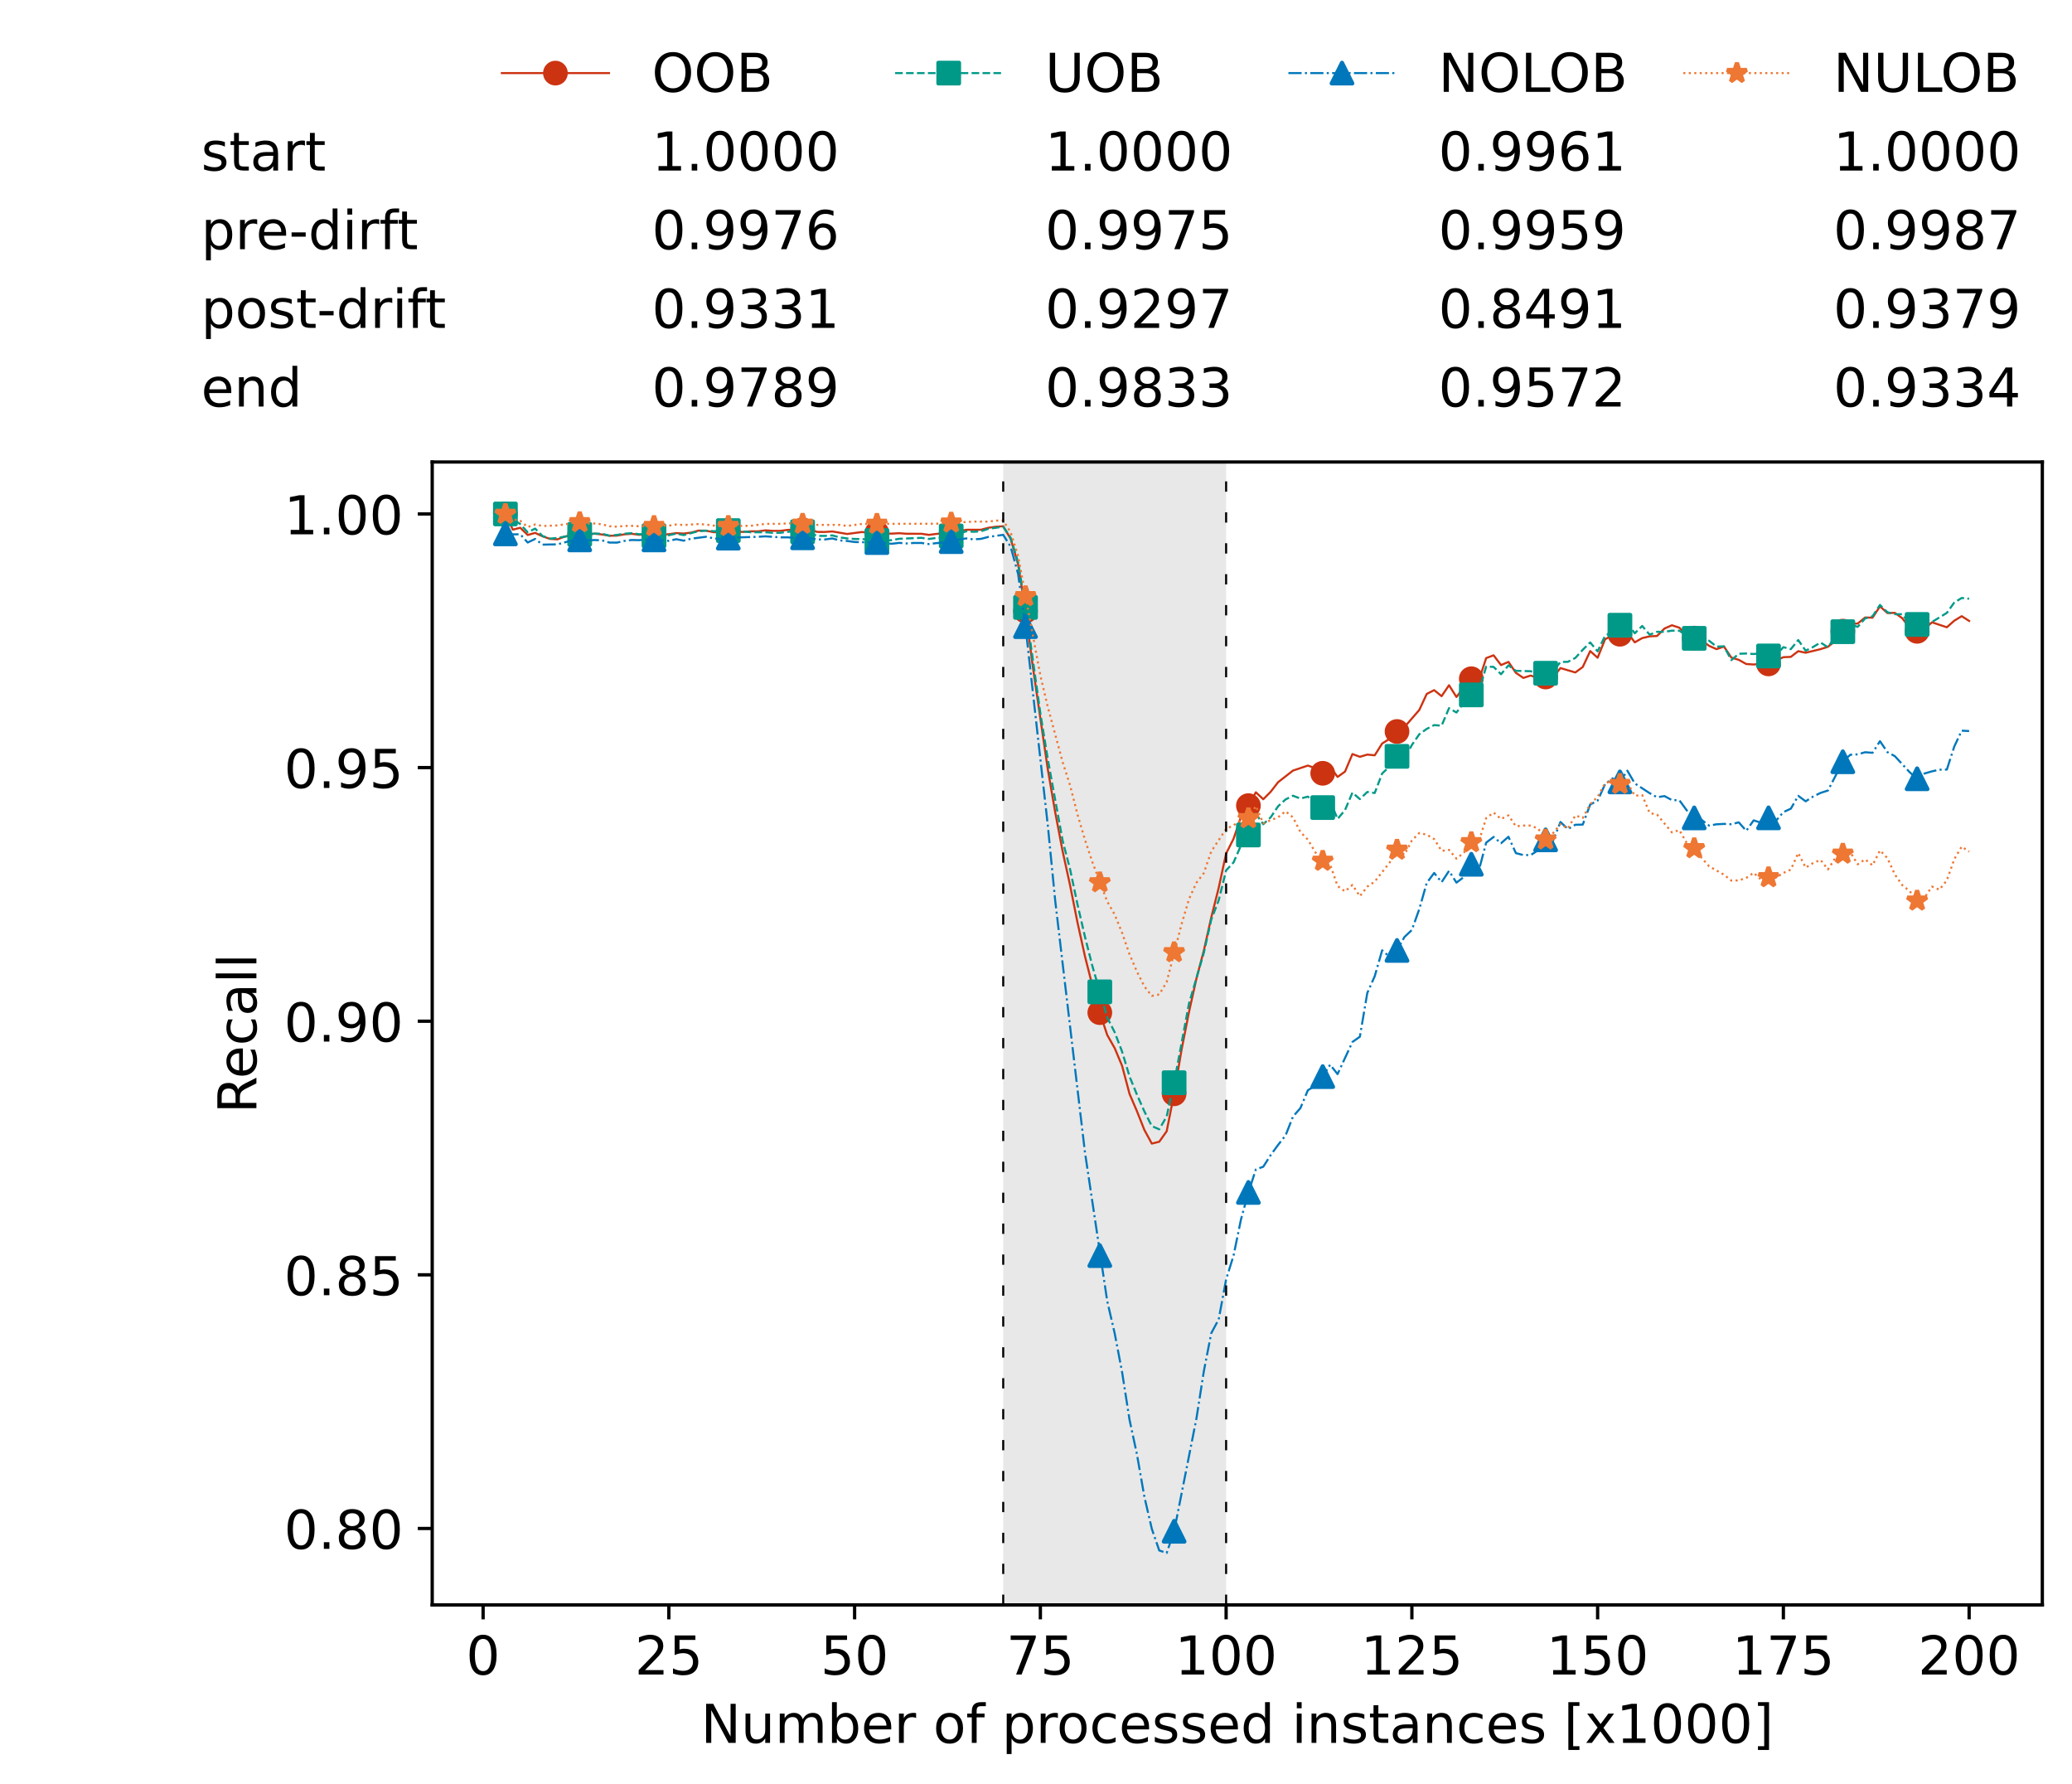 <?xml version="1.0" encoding="utf-8" standalone="no"?>
<!DOCTYPE svg PUBLIC "-//W3C//DTD SVG 1.1//EN"
  "http://www.w3.org/Graphics/SVG/1.1/DTD/svg11.dtd">
<!-- Created with matplotlib (https://matplotlib.org/) -->
<svg height="432.615pt" version="1.1" viewBox="0 0 502.65 432.615" width="502.65pt" xmlns="http://www.w3.org/2000/svg" xmlns:xlink="http://www.w3.org/1999/xlink">
 <defs>
  <style type="text/css">*{stroke-linecap:butt;stroke-linejoin:round;}</style>
 </defs>
 <g id="figure_1">
  <g id="patch_1">
   <path d="M 0 432.615 
L 502.65 432.615 
L 502.65 0 
L 0 0 
z
" style="fill:#ffffff;"/>
  </g>
  <g id="axes_1">
   <g id="patch_2">
    <path d="M 104.85 389.252 
L 495.45 389.252 
L 495.45 112.052 
L 104.85 112.052 
z
" style="fill:#ffffff;"/>
   </g>
   <g id="patch_3">
    <path clip-path="url(#pe7f36112fe)" d="M 297.446 389.252 
L 297.446 112.052 
L 243.372 112.052 
L 243.372 389.252 
z
" style="fill:#d3d3d3;opacity:0.5;"/>
   </g>
   <g id="matplotlib.axis_1">
    <g id="xtick_1">
     <g id="line2d_1">
      <defs>
       <path d="M 0 0 
L 0 3.5 
" id="m50d2a571bb" style="stroke:#000000;stroke-width:0.8;"/>
      </defs>
      <g>
       <use style="stroke:#000000;stroke-width:0.8;" x="117.197" xlink:href="#m50d2a571bb" y="389.252"/>
      </g>
     </g>
     <g id="text_1">
      <!-- 0 -->
      <g transform="translate(113.061 406.13)scale(0.13 -0.13)">
       <defs>
        <path d="M 31.781 66.406 
Q 24.172 66.406 20.328 58.906 
Q 16.5 51.422 16.5 36.375 
Q 16.5 21.391 20.328 13.891 
Q 24.172 6.391 31.781 6.391 
Q 39.453 6.391 43.281 13.891 
Q 47.125 21.391 47.125 36.375 
Q 47.125 51.422 43.281 58.906 
Q 39.453 66.406 31.781 66.406 
z
M 31.781 74.219 
Q 44.047 74.219 50.516 64.516 
Q 56.984 54.828 56.984 36.375 
Q 56.984 17.969 50.516 8.266 
Q 44.047 -1.422 31.781 -1.422 
Q 19.531 -1.422 13.062 8.266 
Q 6.594 17.969 6.594 36.375 
Q 6.594 54.828 13.062 64.516 
Q 19.531 74.219 31.781 74.219 
z
" id="DejaVuSans-48"/>
       </defs>
       <use xlink:href="#DejaVuSans-48"/>
      </g>
     </g>
    </g>
    <g id="xtick_2">
     <g id="line2d_2">
      <g>
       <use style="stroke:#000000;stroke-width:0.8;" x="162.259" xlink:href="#m50d2a571bb" y="389.252"/>
      </g>
     </g>
     <g id="text_2">
      <!-- 25 -->
      <g transform="translate(153.988 406.13)scale(0.13 -0.13)">
       <defs>
        <path d="M 19.188 8.297 
L 53.609 8.297 
L 53.609 0 
L 7.328 0 
L 7.328 8.297 
Q 12.938 14.109 22.625 23.891 
Q 32.328 33.688 34.812 36.531 
Q 39.547 41.844 41.422 45.531 
Q 43.312 49.219 43.312 52.781 
Q 43.312 58.594 39.234 62.25 
Q 35.156 65.922 28.609 65.922 
Q 23.969 65.922 18.812 64.312 
Q 13.672 62.703 7.812 59.422 
L 7.812 69.391 
Q 13.766 71.781 18.938 73 
Q 24.125 74.219 28.422 74.219 
Q 39.75 74.219 46.484 68.547 
Q 53.219 62.891 53.219 53.422 
Q 53.219 48.922 51.531 44.891 
Q 49.859 40.875 45.406 35.406 
Q 44.188 33.984 37.641 27.219 
Q 31.109 20.453 19.188 8.297 
z
" id="DejaVuSans-50"/>
        <path d="M 10.797 72.906 
L 49.516 72.906 
L 49.516 64.594 
L 19.828 64.594 
L 19.828 46.734 
Q 21.969 47.469 24.109 47.828 
Q 26.266 48.188 28.422 48.188 
Q 40.625 48.188 47.75 41.5 
Q 54.891 34.812 54.891 23.391 
Q 54.891 11.625 47.562 5.094 
Q 40.234 -1.422 26.906 -1.422 
Q 22.312 -1.422 17.547 -0.641 
Q 12.797 0.141 7.719 1.703 
L 7.719 11.625 
Q 12.109 9.234 16.797 8.062 
Q 21.484 6.891 26.703 6.891 
Q 35.156 6.891 40.078 11.328 
Q 45.016 15.766 45.016 23.391 
Q 45.016 31 40.078 35.438 
Q 35.156 39.891 26.703 39.891 
Q 22.75 39.891 18.812 39.016 
Q 14.891 38.141 10.797 36.281 
z
" id="DejaVuSans-53"/>
       </defs>
       <use xlink:href="#DejaVuSans-50"/>
       <use x="63.623" xlink:href="#DejaVuSans-53"/>
      </g>
     </g>
    </g>
    <g id="xtick_3">
     <g id="line2d_3">
      <g>
       <use style="stroke:#000000;stroke-width:0.8;" x="207.322" xlink:href="#m50d2a571bb" y="389.252"/>
      </g>
     </g>
     <g id="text_3">
      <!-- 50 -->
      <g transform="translate(199.05 406.13)scale(0.13 -0.13)">
       <use xlink:href="#DejaVuSans-53"/>
       <use x="63.623" xlink:href="#DejaVuSans-48"/>
      </g>
     </g>
    </g>
    <g id="xtick_4">
     <g id="line2d_4">
      <g>
       <use style="stroke:#000000;stroke-width:0.8;" x="252.384" xlink:href="#m50d2a571bb" y="389.252"/>
      </g>
     </g>
     <g id="text_4">
      <!-- 75 -->
      <g transform="translate(244.113 406.13)scale(0.13 -0.13)">
       <defs>
        <path d="M 8.203 72.906 
L 55.078 72.906 
L 55.078 68.703 
L 28.609 0 
L 18.312 0 
L 43.219 64.594 
L 8.203 64.594 
z
" id="DejaVuSans-55"/>
       </defs>
       <use xlink:href="#DejaVuSans-55"/>
       <use x="63.623" xlink:href="#DejaVuSans-53"/>
      </g>
     </g>
    </g>
    <g id="xtick_5">
     <g id="line2d_5">
      <g>
       <use style="stroke:#000000;stroke-width:0.8;" x="297.446" xlink:href="#m50d2a571bb" y="389.252"/>
      </g>
     </g>
     <g id="text_5">
      <!-- 100 -->
      <g transform="translate(285.039 406.13)scale(0.13 -0.13)">
       <defs>
        <path d="M 12.406 8.297 
L 28.516 8.297 
L 28.516 63.922 
L 10.984 60.406 
L 10.984 69.391 
L 28.422 72.906 
L 38.281 72.906 
L 38.281 8.297 
L 54.391 8.297 
L 54.391 0 
L 12.406 0 
z
" id="DejaVuSans-49"/>
       </defs>
       <use xlink:href="#DejaVuSans-49"/>
       <use x="63.623" xlink:href="#DejaVuSans-48"/>
       <use x="127.246" xlink:href="#DejaVuSans-48"/>
      </g>
     </g>
    </g>
    <g id="xtick_6">
     <g id="line2d_6">
      <g>
       <use style="stroke:#000000;stroke-width:0.8;" x="342.509" xlink:href="#m50d2a571bb" y="389.252"/>
      </g>
     </g>
     <g id="text_6">
      <!-- 125 -->
      <g transform="translate(330.102 406.13)scale(0.13 -0.13)">
       <use xlink:href="#DejaVuSans-49"/>
       <use x="63.623" xlink:href="#DejaVuSans-50"/>
       <use x="127.246" xlink:href="#DejaVuSans-53"/>
      </g>
     </g>
    </g>
    <g id="xtick_7">
     <g id="line2d_7">
      <g>
       <use style="stroke:#000000;stroke-width:0.8;" x="387.571" xlink:href="#m50d2a571bb" y="389.252"/>
      </g>
     </g>
     <g id="text_7">
      <!-- 150 -->
      <g transform="translate(375.164 406.13)scale(0.13 -0.13)">
       <use xlink:href="#DejaVuSans-49"/>
       <use x="63.623" xlink:href="#DejaVuSans-53"/>
       <use x="127.246" xlink:href="#DejaVuSans-48"/>
      </g>
     </g>
    </g>
    <g id="xtick_8">
     <g id="line2d_8">
      <g>
       <use style="stroke:#000000;stroke-width:0.8;" x="432.633" xlink:href="#m50d2a571bb" y="389.252"/>
      </g>
     </g>
     <g id="text_8">
      <!-- 175 -->
      <g transform="translate(420.226 406.13)scale(0.13 -0.13)">
       <use xlink:href="#DejaVuSans-49"/>
       <use x="63.623" xlink:href="#DejaVuSans-55"/>
       <use x="127.246" xlink:href="#DejaVuSans-53"/>
      </g>
     </g>
    </g>
    <g id="xtick_9">
     <g id="line2d_9">
      <g>
       <use style="stroke:#000000;stroke-width:0.8;" x="477.695" xlink:href="#m50d2a571bb" y="389.252"/>
      </g>
     </g>
     <g id="text_9">
      <!-- 200 -->
      <g transform="translate(465.289 406.13)scale(0.13 -0.13)">
       <use xlink:href="#DejaVuSans-50"/>
       <use x="63.623" xlink:href="#DejaVuSans-48"/>
       <use x="127.246" xlink:href="#DejaVuSans-48"/>
      </g>
     </g>
    </g>
    <g id="text_10">
     <!-- Number of processed instances [x1000] -->
     <g transform="translate(170.025 422.711)scale(0.13 -0.13)">
      <defs>
       <path d="M 9.812 72.906 
L 23.094 72.906 
L 55.422 11.922 
L 55.422 72.906 
L 64.984 72.906 
L 64.984 0 
L 51.703 0 
L 19.391 60.984 
L 19.391 0 
L 9.812 0 
z
" id="DejaVuSans-78"/>
       <path d="M 8.5 21.578 
L 8.5 54.688 
L 17.484 54.688 
L 17.484 21.922 
Q 17.484 14.156 20.5 10.266 
Q 23.531 6.391 29.594 6.391 
Q 36.859 6.391 41.078 11.031 
Q 45.312 15.672 45.312 23.688 
L 45.312 54.688 
L 54.297 54.688 
L 54.297 0 
L 45.312 0 
L 45.312 8.406 
Q 42.047 3.422 37.719 1 
Q 33.406 -1.422 27.688 -1.422 
Q 18.266 -1.422 13.375 4.438 
Q 8.5 10.297 8.5 21.578 
z
M 31.109 56 
z
" id="DejaVuSans-117"/>
       <path d="M 52 44.188 
Q 55.375 50.25 60.062 53.125 
Q 64.75 56 71.094 56 
Q 79.641 56 84.281 50.016 
Q 88.922 44.047 88.922 33.016 
L 88.922 0 
L 79.891 0 
L 79.891 32.719 
Q 79.891 40.578 77.094 44.375 
Q 74.312 48.188 68.609 48.188 
Q 61.625 48.188 57.562 43.547 
Q 53.516 38.922 53.516 30.906 
L 53.516 0 
L 44.484 0 
L 44.484 32.719 
Q 44.484 40.625 41.703 44.406 
Q 38.922 48.188 33.109 48.188 
Q 26.219 48.188 22.156 43.531 
Q 18.109 38.875 18.109 30.906 
L 18.109 0 
L 9.078 0 
L 9.078 54.688 
L 18.109 54.688 
L 18.109 46.188 
Q 21.188 51.219 25.484 53.609 
Q 29.781 56 35.688 56 
Q 41.656 56 45.828 52.969 
Q 50 49.953 52 44.188 
z
" id="DejaVuSans-109"/>
       <path d="M 48.688 27.297 
Q 48.688 37.203 44.609 42.844 
Q 40.531 48.484 33.406 48.484 
Q 26.266 48.484 22.188 42.844 
Q 18.109 37.203 18.109 27.297 
Q 18.109 17.391 22.188 11.75 
Q 26.266 6.109 33.406 6.109 
Q 40.531 6.109 44.609 11.75 
Q 48.688 17.391 48.688 27.297 
z
M 18.109 46.391 
Q 20.953 51.266 25.266 53.625 
Q 29.594 56 35.594 56 
Q 45.562 56 51.781 48.094 
Q 58.016 40.188 58.016 27.297 
Q 58.016 14.406 51.781 6.484 
Q 45.562 -1.422 35.594 -1.422 
Q 29.594 -1.422 25.266 0.953 
Q 20.953 3.328 18.109 8.203 
L 18.109 0 
L 9.078 0 
L 9.078 75.984 
L 18.109 75.984 
z
" id="DejaVuSans-98"/>
       <path d="M 56.203 29.594 
L 56.203 25.203 
L 14.891 25.203 
Q 15.484 15.922 20.484 11.062 
Q 25.484 6.203 34.422 6.203 
Q 39.594 6.203 44.453 7.469 
Q 49.312 8.734 54.109 11.281 
L 54.109 2.781 
Q 49.266 0.734 44.188 -0.344 
Q 39.109 -1.422 33.891 -1.422 
Q 20.797 -1.422 13.156 6.188 
Q 5.516 13.812 5.516 26.812 
Q 5.516 40.234 12.766 48.109 
Q 20.016 56 32.328 56 
Q 43.359 56 49.781 48.891 
Q 56.203 41.797 56.203 29.594 
z
M 47.219 32.234 
Q 47.125 39.594 43.094 43.984 
Q 39.062 48.391 32.422 48.391 
Q 24.906 48.391 20.391 44.141 
Q 15.875 39.891 15.188 32.172 
z
" id="DejaVuSans-101"/>
       <path d="M 41.109 46.297 
Q 39.594 47.172 37.812 47.578 
Q 36.031 48 33.891 48 
Q 26.266 48 22.188 43.047 
Q 18.109 38.094 18.109 28.812 
L 18.109 0 
L 9.078 0 
L 9.078 54.688 
L 18.109 54.688 
L 18.109 46.188 
Q 20.953 51.172 25.484 53.578 
Q 30.031 56 36.531 56 
Q 37.453 56 38.578 55.875 
Q 39.703 55.766 41.062 55.516 
z
" id="DejaVuSans-114"/>
       <path id="DejaVuSans-32"/>
       <path d="M 30.609 48.391 
Q 23.391 48.391 19.188 42.75 
Q 14.984 37.109 14.984 27.297 
Q 14.984 17.484 19.156 11.844 
Q 23.344 6.203 30.609 6.203 
Q 37.797 6.203 41.984 11.859 
Q 46.188 17.531 46.188 27.297 
Q 46.188 37.016 41.984 42.703 
Q 37.797 48.391 30.609 48.391 
z
M 30.609 56 
Q 42.328 56 49.016 48.375 
Q 55.719 40.766 55.719 27.297 
Q 55.719 13.875 49.016 6.219 
Q 42.328 -1.422 30.609 -1.422 
Q 18.844 -1.422 12.172 6.219 
Q 5.516 13.875 5.516 27.297 
Q 5.516 40.766 12.172 48.375 
Q 18.844 56 30.609 56 
z
" id="DejaVuSans-111"/>
       <path d="M 37.109 75.984 
L 37.109 68.5 
L 28.516 68.5 
Q 23.688 68.5 21.797 66.547 
Q 19.922 64.594 19.922 59.516 
L 19.922 54.688 
L 34.719 54.688 
L 34.719 47.703 
L 19.922 47.703 
L 19.922 0 
L 10.891 0 
L 10.891 47.703 
L 2.297 47.703 
L 2.297 54.688 
L 10.891 54.688 
L 10.891 58.5 
Q 10.891 67.625 15.141 71.797 
Q 19.391 75.984 28.609 75.984 
z
" id="DejaVuSans-102"/>
       <path d="M 18.109 8.203 
L 18.109 -20.797 
L 9.078 -20.797 
L 9.078 54.688 
L 18.109 54.688 
L 18.109 46.391 
Q 20.953 51.266 25.266 53.625 
Q 29.594 56 35.594 56 
Q 45.562 56 51.781 48.094 
Q 58.016 40.188 58.016 27.297 
Q 58.016 14.406 51.781 6.484 
Q 45.562 -1.422 35.594 -1.422 
Q 29.594 -1.422 25.266 0.953 
Q 20.953 3.328 18.109 8.203 
z
M 48.688 27.297 
Q 48.688 37.203 44.609 42.844 
Q 40.531 48.484 33.406 48.484 
Q 26.266 48.484 22.188 42.844 
Q 18.109 37.203 18.109 27.297 
Q 18.109 17.391 22.188 11.75 
Q 26.266 6.109 33.406 6.109 
Q 40.531 6.109 44.609 11.75 
Q 48.688 17.391 48.688 27.297 
z
" id="DejaVuSans-112"/>
       <path d="M 48.781 52.594 
L 48.781 44.188 
Q 44.969 46.297 41.141 47.344 
Q 37.312 48.391 33.406 48.391 
Q 24.656 48.391 19.812 42.844 
Q 14.984 37.312 14.984 27.297 
Q 14.984 17.281 19.812 11.734 
Q 24.656 6.203 33.406 6.203 
Q 37.312 6.203 41.141 7.25 
Q 44.969 8.297 48.781 10.406 
L 48.781 2.094 
Q 45.016 0.344 40.984 -0.531 
Q 36.969 -1.422 32.422 -1.422 
Q 20.062 -1.422 12.781 6.344 
Q 5.516 14.109 5.516 27.297 
Q 5.516 40.672 12.859 48.328 
Q 20.219 56 33.016 56 
Q 37.156 56 41.109 55.141 
Q 45.062 54.297 48.781 52.594 
z
" id="DejaVuSans-99"/>
       <path d="M 44.281 53.078 
L 44.281 44.578 
Q 40.484 46.531 36.375 47.5 
Q 32.281 48.484 27.875 48.484 
Q 21.188 48.484 17.844 46.438 
Q 14.5 44.391 14.5 40.281 
Q 14.5 37.156 16.891 35.375 
Q 19.281 33.594 26.516 31.984 
L 29.594 31.297 
Q 39.156 29.25 43.188 25.516 
Q 47.219 21.781 47.219 15.094 
Q 47.219 7.469 41.188 3.016 
Q 35.156 -1.422 24.609 -1.422 
Q 20.219 -1.422 15.453 -0.562 
Q 10.688 0.297 5.422 2 
L 5.422 11.281 
Q 10.406 8.688 15.234 7.391 
Q 20.062 6.109 24.812 6.109 
Q 31.156 6.109 34.562 8.281 
Q 37.984 10.453 37.984 14.406 
Q 37.984 18.062 35.516 20.016 
Q 33.062 21.969 24.703 23.781 
L 21.578 24.516 
Q 13.234 26.266 9.516 29.906 
Q 5.812 33.547 5.812 39.891 
Q 5.812 47.609 11.281 51.797 
Q 16.75 56 26.812 56 
Q 31.781 56 36.172 55.266 
Q 40.578 54.547 44.281 53.078 
z
" id="DejaVuSans-115"/>
       <path d="M 45.406 46.391 
L 45.406 75.984 
L 54.391 75.984 
L 54.391 0 
L 45.406 0 
L 45.406 8.203 
Q 42.578 3.328 38.25 0.953 
Q 33.938 -1.422 27.875 -1.422 
Q 17.969 -1.422 11.734 6.484 
Q 5.516 14.406 5.516 27.297 
Q 5.516 40.188 11.734 48.094 
Q 17.969 56 27.875 56 
Q 33.938 56 38.25 53.625 
Q 42.578 51.266 45.406 46.391 
z
M 14.797 27.297 
Q 14.797 17.391 18.875 11.75 
Q 22.953 6.109 30.078 6.109 
Q 37.203 6.109 41.297 11.75 
Q 45.406 17.391 45.406 27.297 
Q 45.406 37.203 41.297 42.844 
Q 37.203 48.484 30.078 48.484 
Q 22.953 48.484 18.875 42.844 
Q 14.797 37.203 14.797 27.297 
z
" id="DejaVuSans-100"/>
       <path d="M 9.422 54.688 
L 18.406 54.688 
L 18.406 0 
L 9.422 0 
z
M 9.422 75.984 
L 18.406 75.984 
L 18.406 64.594 
L 9.422 64.594 
z
" id="DejaVuSans-105"/>
       <path d="M 54.891 33.016 
L 54.891 0 
L 45.906 0 
L 45.906 32.719 
Q 45.906 40.484 42.875 44.328 
Q 39.844 48.188 33.797 48.188 
Q 26.516 48.188 22.312 43.547 
Q 18.109 38.922 18.109 30.906 
L 18.109 0 
L 9.078 0 
L 9.078 54.688 
L 18.109 54.688 
L 18.109 46.188 
Q 21.344 51.125 25.703 53.562 
Q 30.078 56 35.797 56 
Q 45.219 56 50.047 50.172 
Q 54.891 44.344 54.891 33.016 
z
" id="DejaVuSans-110"/>
       <path d="M 18.312 70.219 
L 18.312 54.688 
L 36.812 54.688 
L 36.812 47.703 
L 18.312 47.703 
L 18.312 18.016 
Q 18.312 11.328 20.141 9.422 
Q 21.969 7.516 27.594 7.516 
L 36.812 7.516 
L 36.812 0 
L 27.594 0 
Q 17.188 0 13.234 3.875 
Q 9.281 7.766 9.281 18.016 
L 9.281 47.703 
L 2.688 47.703 
L 2.688 54.688 
L 9.281 54.688 
L 9.281 70.219 
z
" id="DejaVuSans-116"/>
       <path d="M 34.281 27.484 
Q 23.391 27.484 19.188 25 
Q 14.984 22.516 14.984 16.5 
Q 14.984 11.719 18.141 8.906 
Q 21.297 6.109 26.703 6.109 
Q 34.188 6.109 38.703 11.406 
Q 43.219 16.703 43.219 25.484 
L 43.219 27.484 
z
M 52.203 31.203 
L 52.203 0 
L 43.219 0 
L 43.219 8.297 
Q 40.141 3.328 35.547 0.953 
Q 30.953 -1.422 24.312 -1.422 
Q 15.922 -1.422 10.953 3.297 
Q 6 8.016 6 15.922 
Q 6 25.141 12.172 29.828 
Q 18.359 34.516 30.609 34.516 
L 43.219 34.516 
L 43.219 35.406 
Q 43.219 41.609 39.141 45 
Q 35.062 48.391 27.688 48.391 
Q 23 48.391 18.547 47.266 
Q 14.109 46.141 10.016 43.891 
L 10.016 52.203 
Q 14.938 54.109 19.578 55.047 
Q 24.219 56 28.609 56 
Q 40.484 56 46.344 49.844 
Q 52.203 43.703 52.203 31.203 
z
" id="DejaVuSans-97"/>
       <path d="M 8.594 75.984 
L 29.297 75.984 
L 29.297 69 
L 17.578 69 
L 17.578 -6.203 
L 29.297 -6.203 
L 29.297 -13.188 
L 8.594 -13.188 
z
" id="DejaVuSans-91"/>
       <path d="M 54.891 54.688 
L 35.109 28.078 
L 55.906 0 
L 45.312 0 
L 29.391 21.484 
L 13.484 0 
L 2.875 0 
L 24.125 28.609 
L 4.688 54.688 
L 15.281 54.688 
L 29.781 35.203 
L 44.281 54.688 
z
" id="DejaVuSans-120"/>
       <path d="M 30.422 75.984 
L 30.422 -13.188 
L 9.719 -13.188 
L 9.719 -6.203 
L 21.391 -6.203 
L 21.391 69 
L 9.719 69 
L 9.719 75.984 
z
" id="DejaVuSans-93"/>
      </defs>
      <use xlink:href="#DejaVuSans-78"/>
      <use x="74.805" xlink:href="#DejaVuSans-117"/>
      <use x="138.184" xlink:href="#DejaVuSans-109"/>
      <use x="235.596" xlink:href="#DejaVuSans-98"/>
      <use x="299.072" xlink:href="#DejaVuSans-101"/>
      <use x="360.596" xlink:href="#DejaVuSans-114"/>
      <use x="401.709" xlink:href="#DejaVuSans-32"/>
      <use x="433.496" xlink:href="#DejaVuSans-111"/>
      <use x="494.678" xlink:href="#DejaVuSans-102"/>
      <use x="529.883" xlink:href="#DejaVuSans-32"/>
      <use x="561.67" xlink:href="#DejaVuSans-112"/>
      <use x="625.146" xlink:href="#DejaVuSans-114"/>
      <use x="664.01" xlink:href="#DejaVuSans-111"/>
      <use x="725.191" xlink:href="#DejaVuSans-99"/>
      <use x="780.172" xlink:href="#DejaVuSans-101"/>
      <use x="841.695" xlink:href="#DejaVuSans-115"/>
      <use x="893.795" xlink:href="#DejaVuSans-115"/>
      <use x="945.895" xlink:href="#DejaVuSans-101"/>
      <use x="1007.418" xlink:href="#DejaVuSans-100"/>
      <use x="1070.895" xlink:href="#DejaVuSans-32"/>
      <use x="1102.682" xlink:href="#DejaVuSans-105"/>
      <use x="1130.465" xlink:href="#DejaVuSans-110"/>
      <use x="1193.844" xlink:href="#DejaVuSans-115"/>
      <use x="1245.943" xlink:href="#DejaVuSans-116"/>
      <use x="1285.152" xlink:href="#DejaVuSans-97"/>
      <use x="1346.432" xlink:href="#DejaVuSans-110"/>
      <use x="1409.811" xlink:href="#DejaVuSans-99"/>
      <use x="1464.791" xlink:href="#DejaVuSans-101"/>
      <use x="1526.314" xlink:href="#DejaVuSans-115"/>
      <use x="1578.414" xlink:href="#DejaVuSans-32"/>
      <use x="1610.201" xlink:href="#DejaVuSans-91"/>
      <use x="1649.215" xlink:href="#DejaVuSans-120"/>
      <use x="1708.395" xlink:href="#DejaVuSans-49"/>
      <use x="1772.018" xlink:href="#DejaVuSans-48"/>
      <use x="1835.641" xlink:href="#DejaVuSans-48"/>
      <use x="1899.264" xlink:href="#DejaVuSans-48"/>
      <use x="1962.887" xlink:href="#DejaVuSans-93"/>
     </g>
    </g>
   </g>
   <g id="matplotlib.axis_2">
    <g id="ytick_1">
     <g id="line2d_10">
      <defs>
       <path d="M 0 0 
L -3.5 0 
" id="m08e767ef39" style="stroke:#000000;stroke-width:0.8;"/>
      </defs>
      <g>
       <use style="stroke:#000000;stroke-width:0.8;" x="104.85" xlink:href="#m08e767ef39" y="370.707"/>
      </g>
     </g>
     <g id="text_11">
      <!-- 0.80 -->
      <g transform="translate(68.905 375.646)scale(0.13 -0.13)">
       <defs>
        <path d="M 10.688 12.406 
L 21 12.406 
L 21 0 
L 10.688 0 
z
" id="DejaVuSans-46"/>
        <path d="M 31.781 34.625 
Q 24.75 34.625 20.719 30.859 
Q 16.703 27.094 16.703 20.516 
Q 16.703 13.922 20.719 10.156 
Q 24.75 6.391 31.781 6.391 
Q 38.812 6.391 42.859 10.172 
Q 46.922 13.969 46.922 20.516 
Q 46.922 27.094 42.891 30.859 
Q 38.875 34.625 31.781 34.625 
z
M 21.922 38.812 
Q 15.578 40.375 12.031 44.719 
Q 8.5 49.078 8.5 55.328 
Q 8.5 64.062 14.719 69.141 
Q 20.953 74.219 31.781 74.219 
Q 42.672 74.219 48.875 69.141 
Q 55.078 64.062 55.078 55.328 
Q 55.078 49.078 51.531 44.719 
Q 48 40.375 41.703 38.812 
Q 48.828 37.156 52.797 32.312 
Q 56.781 27.484 56.781 20.516 
Q 56.781 9.906 50.312 4.234 
Q 43.844 -1.422 31.781 -1.422 
Q 19.734 -1.422 13.25 4.234 
Q 6.781 9.906 6.781 20.516 
Q 6.781 27.484 10.781 32.312 
Q 14.797 37.156 21.922 38.812 
z
M 18.312 54.391 
Q 18.312 48.734 21.844 45.562 
Q 25.391 42.391 31.781 42.391 
Q 38.141 42.391 41.719 45.562 
Q 45.312 48.734 45.312 54.391 
Q 45.312 60.062 41.719 63.234 
Q 38.141 66.406 31.781 66.406 
Q 25.391 66.406 21.844 63.234 
Q 18.312 60.062 18.312 54.391 
z
" id="DejaVuSans-56"/>
       </defs>
       <use xlink:href="#DejaVuSans-48"/>
       <use x="63.623" xlink:href="#DejaVuSans-46"/>
       <use x="95.41" xlink:href="#DejaVuSans-56"/>
       <use x="159.033" xlink:href="#DejaVuSans-48"/>
      </g>
     </g>
    </g>
    <g id="ytick_2">
     <g id="line2d_11">
      <g>
       <use style="stroke:#000000;stroke-width:0.8;" x="104.85" xlink:href="#m08e767ef39" y="309.193"/>
      </g>
     </g>
     <g id="text_12">
      <!-- 0.85 -->
      <g transform="translate(68.905 314.132)scale(0.13 -0.13)">
       <use xlink:href="#DejaVuSans-48"/>
       <use x="63.623" xlink:href="#DejaVuSans-46"/>
       <use x="95.41" xlink:href="#DejaVuSans-56"/>
       <use x="159.033" xlink:href="#DejaVuSans-53"/>
      </g>
     </g>
    </g>
    <g id="ytick_3">
     <g id="line2d_12">
      <g>
       <use style="stroke:#000000;stroke-width:0.8;" x="104.85" xlink:href="#m08e767ef39" y="247.68"/>
      </g>
     </g>
     <g id="text_13">
      <!-- 0.90 -->
      <g transform="translate(68.905 252.619)scale(0.13 -0.13)">
       <defs>
        <path d="M 10.984 1.516 
L 10.984 10.5 
Q 14.703 8.734 18.5 7.812 
Q 22.312 6.891 25.984 6.891 
Q 35.75 6.891 40.891 13.453 
Q 46.047 20.016 46.781 33.406 
Q 43.953 29.203 39.594 26.953 
Q 35.25 24.703 29.984 24.703 
Q 19.047 24.703 12.672 31.312 
Q 6.297 37.938 6.297 49.422 
Q 6.297 60.641 12.938 67.422 
Q 19.578 74.219 30.609 74.219 
Q 43.266 74.219 49.922 64.516 
Q 56.594 54.828 56.594 36.375 
Q 56.594 19.141 48.406 8.859 
Q 40.234 -1.422 26.422 -1.422 
Q 22.703 -1.422 18.891 -0.688 
Q 15.094 0.047 10.984 1.516 
z
M 30.609 32.422 
Q 37.25 32.422 41.125 36.953 
Q 45.016 41.5 45.016 49.422 
Q 45.016 57.281 41.125 61.844 
Q 37.25 66.406 30.609 66.406 
Q 23.969 66.406 20.094 61.844 
Q 16.219 57.281 16.219 49.422 
Q 16.219 41.5 20.094 36.953 
Q 23.969 32.422 30.609 32.422 
z
" id="DejaVuSans-57"/>
       </defs>
       <use xlink:href="#DejaVuSans-48"/>
       <use x="63.623" xlink:href="#DejaVuSans-46"/>
       <use x="95.41" xlink:href="#DejaVuSans-57"/>
       <use x="159.033" xlink:href="#DejaVuSans-48"/>
      </g>
     </g>
    </g>
    <g id="ytick_4">
     <g id="line2d_13">
      <g>
       <use style="stroke:#000000;stroke-width:0.8;" x="104.85" xlink:href="#m08e767ef39" y="186.166"/>
      </g>
     </g>
     <g id="text_14">
      <!-- 0.95 -->
      <g transform="translate(68.905 191.105)scale(0.13 -0.13)">
       <use xlink:href="#DejaVuSans-48"/>
       <use x="63.623" xlink:href="#DejaVuSans-46"/>
       <use x="95.41" xlink:href="#DejaVuSans-57"/>
       <use x="159.033" xlink:href="#DejaVuSans-53"/>
      </g>
     </g>
    </g>
    <g id="ytick_5">
     <g id="line2d_14">
      <g>
       <use style="stroke:#000000;stroke-width:0.8;" x="104.85" xlink:href="#m08e767ef39" y="124.652"/>
      </g>
     </g>
     <g id="text_15">
      <!-- 1.00 -->
      <g transform="translate(68.905 129.591)scale(0.13 -0.13)">
       <use xlink:href="#DejaVuSans-49"/>
       <use x="63.623" xlink:href="#DejaVuSans-46"/>
       <use x="95.41" xlink:href="#DejaVuSans-48"/>
       <use x="159.033" xlink:href="#DejaVuSans-48"/>
      </g>
     </g>
    </g>
    <g id="text_16">
     <!-- Recall -->
     <g transform="translate(62.201 270.044)rotate(-90)scale(0.13 -0.13)">
      <defs>
       <path d="M 44.391 34.188 
Q 47.562 33.109 50.562 29.594 
Q 53.562 26.078 56.594 19.922 
L 66.609 0 
L 56 0 
L 46.688 18.703 
Q 43.062 26.031 39.672 28.422 
Q 36.281 30.812 30.422 30.812 
L 19.672 30.812 
L 19.672 0 
L 9.812 0 
L 9.812 72.906 
L 32.078 72.906 
Q 44.578 72.906 50.734 67.672 
Q 56.891 62.453 56.891 51.906 
Q 56.891 45.016 53.688 40.469 
Q 50.484 35.938 44.391 34.188 
z
M 19.672 64.797 
L 19.672 38.922 
L 32.078 38.922 
Q 39.203 38.922 42.844 42.219 
Q 46.484 45.516 46.484 51.906 
Q 46.484 58.297 42.844 61.547 
Q 39.203 64.797 32.078 64.797 
z
" id="DejaVuSans-82"/>
       <path d="M 9.422 75.984 
L 18.406 75.984 
L 18.406 0 
L 9.422 0 
z
" id="DejaVuSans-108"/>
      </defs>
      <use xlink:href="#DejaVuSans-82"/>
      <use x="64.982" xlink:href="#DejaVuSans-101"/>
      <use x="126.506" xlink:href="#DejaVuSans-99"/>
      <use x="181.486" xlink:href="#DejaVuSans-97"/>
      <use x="242.766" xlink:href="#DejaVuSans-108"/>
      <use x="270.549" xlink:href="#DejaVuSans-108"/>
     </g>
    </g>
   </g>
   <g id="line2d_15"/>
   <g id="line2d_16"/>
   <g id="line2d_17"/>
   <g id="line2d_18"/>
   <g id="line2d_19"/>
   <g id="line2d_20">
    <path clip-path="url(#pe7f36112fe)" d="M 122.605 124.652 
L 124.407 128.457 
L 126.21 127.999 
L 128.012 129.752 
L 129.815 129.244 
L 131.617 130.074 
L 133.419 130.697 
L 135.222 130.814 
L 137.024 130.129 
L 140.629 129.603 
L 142.432 129.626 
L 144.234 129.44 
L 146.037 129.632 
L 147.839 129.939 
L 149.642 129.908 
L 151.444 129.599 
L 153.247 129.462 
L 155.049 129.707 
L 156.852 129.576 
L 158.654 129.827 
L 162.259 129.567 
L 164.062 129.294 
L 165.864 129.409 
L 167.667 129.176 
L 169.469 128.686 
L 171.272 128.705 
L 173.074 129.069 
L 174.877 129.06 
L 178.482 128.903 
L 180.284 129.008 
L 182.087 128.866 
L 183.889 128.866 
L 185.692 128.627 
L 187.494 128.752 
L 189.297 128.752 
L 191.099 128.515 
L 196.507 128.511 
L 198.309 129.011 
L 200.112 129.017 
L 201.914 128.895 
L 205.519 129.507 
L 209.124 129.029 
L 210.927 129.258 
L 212.729 129.258 
L 214.532 129.402 
L 216.334 129.422 
L 218.137 129.321 
L 219.939 129.456 
L 223.544 129.459 
L 225.347 129.726 
L 227.149 129.49 
L 228.952 129.367 
L 232.557 128.879 
L 234.359 128.493 
L 237.964 128.484 
L 239.767 128.005 
L 241.569 127.753 
L 243.372 127.628 
L 245.174 130.669 
L 246.976 136.83 
L 248.779 148.203 
L 250.581 161.892 
L 254.186 186.561 
L 255.989 197.036 
L 257.791 206.487 
L 259.594 214.733 
L 261.396 223.766 
L 263.199 231.923 
L 265.001 239.028 
L 266.804 245.599 
L 268.606 251.026 
L 270.409 254.201 
L 272.211 258.502 
L 274.014 265.302 
L 275.816 269.508 
L 277.619 274.056 
L 279.421 277.36 
L 281.224 276.908 
L 283.026 274.366 
L 284.829 265.285 
L 286.631 254.634 
L 288.434 245.475 
L 290.236 237.386 
L 292.039 230.554 
L 293.841 222.511 
L 295.644 215.332 
L 297.446 207.006 
L 299.249 203.43 
L 301.051 198.117 
L 302.854 195.391 
L 304.656 192.16 
L 306.459 193.842 
L 308.261 192.023 
L 310.064 189.699 
L 313.669 186.892 
L 317.274 185.68 
L 319.076 186.292 
L 320.879 187.55 
L 322.681 185.96 
L 324.484 188.432 
L 326.286 187.142 
L 328.089 182.884 
L 329.891 183.548 
L 331.694 183.015 
L 333.496 183.185 
L 335.299 180.329 
L 337.101 179.185 
L 338.904 177.414 
L 340.706 176.335 
L 344.311 172.186 
L 346.114 168.302 
L 347.916 167.385 
L 349.719 168.844 
L 351.521 166.192 
L 353.324 169.041 
L 355.126 166.684 
L 356.928 164.617 
L 358.731 165.133 
L 360.533 159.607 
L 362.336 158.936 
L 364.138 161.302 
L 365.941 160.537 
L 367.743 163.183 
L 369.546 164.415 
L 371.348 163.84 
L 373.151 164.53 
L 374.953 164.197 
L 376.756 164.297 
L 378.558 162.031 
L 382.163 163.096 
L 383.966 161.767 
L 385.768 157.905 
L 387.571 159.524 
L 389.373 155.047 
L 391.176 154.079 
L 392.978 153.827 
L 394.781 153.367 
L 396.583 155.789 
L 398.386 154.76 
L 400.188 154.337 
L 401.991 154.246 
L 403.793 152.439 
L 405.596 151.647 
L 407.398 152.238 
L 409.201 154.139 
L 412.806 155.303 
L 414.608 156.637 
L 416.411 157.444 
L 418.213 156.808 
L 420.016 159.497 
L 421.818 160.036 
L 423.621 161.046 
L 425.423 161.164 
L 427.226 160.997 
L 429.028 161.022 
L 432.633 159.391 
L 434.436 159.315 
L 436.238 157.932 
L 438.041 158.311 
L 441.646 157.443 
L 443.448 156.863 
L 445.251 155.435 
L 447.053 153.069 
L 448.856 151.311 
L 450.658 151.233 
L 452.461 149.763 
L 454.263 149.808 
L 456.066 147.062 
L 457.868 148.683 
L 459.671 148.644 
L 461.473 149.939 
L 463.276 152.3 
L 465.078 153.118 
L 466.881 152.532 
L 468.683 150.932 
L 472.288 152.137 
L 474.09 150.539 
L 475.893 149.441 
L 477.695 150.595 
L 477.695 150.595 
" style="fill:none;stroke:#cc3311;stroke-linecap:square;stroke-width:0.5;"/>
    <defs>
     <path d="M 0 2.5 
C 0.663 2.5 1.299 2.237 1.768 1.768 
C 2.237 1.299 2.5 0.663 2.5 0 
C 2.5 -0.663 2.237 -1.299 1.768 -1.768 
C 1.299 -2.237 0.663 -2.5 0 -2.5 
C -0.663 -2.5 -1.299 -2.237 -1.768 -1.768 
C -2.237 -1.299 -2.5 -0.663 -2.5 0 
C -2.5 0.663 -2.237 1.299 -1.768 1.768 
C -1.299 2.237 -0.663 2.5 0 2.5 
z
" id="m204124dc0d" style="stroke:#cc3311;"/>
    </defs>
    <g clip-path="url(#pe7f36112fe)">
     <use style="fill:#cc3311;stroke:#cc3311;" x="122.605" xlink:href="#m204124dc0d" y="124.652"/>
     <use style="fill:#cc3311;stroke:#cc3311;" x="140.629" xlink:href="#m204124dc0d" y="129.603"/>
     <use style="fill:#cc3311;stroke:#cc3311;" x="158.654" xlink:href="#m204124dc0d" y="129.827"/>
     <use style="fill:#cc3311;stroke:#cc3311;" x="176.679" xlink:href="#m204124dc0d" y="128.93"/>
     <use style="fill:#cc3311;stroke:#cc3311;" x="194.704" xlink:href="#m204124dc0d" y="128.507"/>
     <use style="fill:#cc3311;stroke:#cc3311;" x="212.729" xlink:href="#m204124dc0d" y="129.258"/>
     <use style="fill:#cc3311;stroke:#cc3311;" x="230.754" xlink:href="#m204124dc0d" y="129.126"/>
     <use style="fill:#cc3311;stroke:#cc3311;" x="248.779" xlink:href="#m204124dc0d" y="148.203"/>
     <use style="fill:#cc3311;stroke:#cc3311;" x="266.804" xlink:href="#m204124dc0d" y="245.599"/>
     <use style="fill:#cc3311;stroke:#cc3311;" x="284.829" xlink:href="#m204124dc0d" y="265.285"/>
     <use style="fill:#cc3311;stroke:#cc3311;" x="302.854" xlink:href="#m204124dc0d" y="195.391"/>
     <use style="fill:#cc3311;stroke:#cc3311;" x="320.879" xlink:href="#m204124dc0d" y="187.55"/>
     <use style="fill:#cc3311;stroke:#cc3311;" x="338.904" xlink:href="#m204124dc0d" y="177.414"/>
     <use style="fill:#cc3311;stroke:#cc3311;" x="356.928" xlink:href="#m204124dc0d" y="164.617"/>
     <use style="fill:#cc3311;stroke:#cc3311;" x="374.953" xlink:href="#m204124dc0d" y="164.197"/>
     <use style="fill:#cc3311;stroke:#cc3311;" x="392.978" xlink:href="#m204124dc0d" y="153.827"/>
     <use style="fill:#cc3311;stroke:#cc3311;" x="411.003" xlink:href="#m204124dc0d" y="154.764"/>
     <use style="fill:#cc3311;stroke:#cc3311;" x="429.028" xlink:href="#m204124dc0d" y="161.022"/>
     <use style="fill:#cc3311;stroke:#cc3311;" x="447.053" xlink:href="#m204124dc0d" y="153.069"/>
     <use style="fill:#cc3311;stroke:#cc3311;" x="465.078" xlink:href="#m204124dc0d" y="153.118"/>
    </g>
   </g>
   <g id="line2d_21"/>
   <g id="line2d_22"/>
   <g id="line2d_23"/>
   <g id="line2d_24"/>
   <g id="line2d_25">
    <path clip-path="url(#pe7f36112fe)" d="M 122.605 124.652 
L 126.21 127.118 
L 128.012 129.092 
L 129.815 128.204 
L 131.617 130.005 
L 133.419 130.638 
L 135.222 130.471 
L 138.827 129.816 
L 140.629 129.581 
L 142.432 129.607 
L 144.234 129.422 
L 146.037 129.437 
L 147.839 129.918 
L 149.642 129.738 
L 151.444 129.439 
L 153.247 129.311 
L 155.049 129.564 
L 156.852 129.562 
L 158.654 129.938 
L 160.457 129.932 
L 162.259 129.81 
L 164.062 129.414 
L 165.864 129.778 
L 169.469 128.816 
L 171.272 128.706 
L 173.074 128.823 
L 174.877 128.814 
L 176.679 128.685 
L 180.284 128.879 
L 182.087 129.094 
L 185.692 129.097 
L 187.494 129.222 
L 189.297 129.223 
L 191.099 128.985 
L 192.902 128.864 
L 194.704 128.972 
L 196.507 129.344 
L 198.309 129.973 
L 200.112 129.976 
L 201.914 129.855 
L 203.717 130.336 
L 205.519 130.587 
L 207.322 130.716 
L 209.124 130.729 
L 212.729 131.085 
L 214.532 131.112 
L 216.334 131.005 
L 218.137 130.672 
L 223.544 130.445 
L 225.347 130.712 
L 227.149 130.476 
L 228.952 130.353 
L 230.754 129.99 
L 232.557 129.497 
L 234.359 128.86 
L 236.162 128.975 
L 237.964 128.856 
L 239.767 128.256 
L 243.372 127.753 
L 245.174 130.432 
L 246.976 136.327 
L 248.779 147.315 
L 252.384 172.996 
L 254.186 184.116 
L 257.791 203.891 
L 259.594 210.848 
L 261.396 219.368 
L 263.199 227.184 
L 265.001 234.289 
L 268.606 246.789 
L 270.409 250.351 
L 272.211 255.065 
L 274.014 261.074 
L 275.816 265.496 
L 277.619 269.565 
L 279.421 273.124 
L 281.224 273.895 
L 283.026 270.768 
L 284.829 262.599 
L 288.434 243.413 
L 292.039 231.091 
L 293.841 223.053 
L 295.644 218.357 
L 297.446 211.094 
L 299.249 209.167 
L 301.051 205.048 
L 302.854 202.504 
L 304.656 197.371 
L 306.459 199.909 
L 308.261 198.221 
L 310.064 195.539 
L 311.866 193.892 
L 313.669 192.994 
L 315.471 193.678 
L 317.274 193.209 
L 319.076 194.672 
L 320.879 195.868 
L 322.681 194.265 
L 324.484 198.613 
L 326.286 196.486 
L 328.089 192.228 
L 329.891 193.805 
L 331.694 192.078 
L 333.496 192.333 
L 335.299 187.593 
L 337.101 185.902 
L 338.904 183.439 
L 340.706 184.019 
L 342.509 180.679 
L 344.311 178.082 
L 346.114 176.778 
L 347.916 175.861 
L 349.719 175.997 
L 351.521 171.755 
L 353.324 172.809 
L 355.126 170.452 
L 356.928 168.535 
L 358.731 167.856 
L 360.533 161.676 
L 362.336 161.746 
L 364.138 163.52 
L 365.941 161.373 
L 367.743 162.696 
L 371.348 162.794 
L 373.151 163.505 
L 374.953 163.283 
L 376.756 162.824 
L 378.558 160.558 
L 380.361 160.511 
L 382.163 159.572 
L 383.966 157.587 
L 385.768 155.818 
L 387.571 157.976 
L 389.373 154.215 
L 391.176 153.247 
L 392.978 151.639 
L 394.781 151.136 
L 396.583 153.591 
L 398.386 151.821 
L 400.188 153.932 
L 401.991 153.232 
L 403.793 153.248 
L 405.596 152.956 
L 407.398 152.967 
L 409.201 154.199 
L 412.806 155.352 
L 414.608 155.391 
L 416.411 156.82 
L 418.213 156.753 
L 420.016 160.096 
L 421.818 158.558 
L 423.621 158.503 
L 425.423 158.62 
L 427.226 158.453 
L 429.028 159.093 
L 430.831 158.936 
L 432.633 156.958 
L 434.436 157.441 
L 436.238 155.234 
L 438.041 157.82 
L 439.843 156.918 
L 441.646 155.831 
L 443.448 156.991 
L 445.251 154.357 
L 447.053 153.204 
L 448.856 151.446 
L 450.658 152.041 
L 452.461 149.991 
L 454.263 149.467 
L 456.066 146.721 
L 457.868 148.479 
L 459.671 148.966 
L 461.473 148.966 
L 463.276 151.326 
L 465.078 151.453 
L 466.881 151.38 
L 468.683 150.854 
L 472.288 148.645 
L 474.09 146.133 
L 475.893 145.034 
L 477.695 145.212 
L 477.695 145.212 
" style="fill:none;stroke:#009988;stroke-dasharray:1.85,0.8;stroke-dashoffset:0;stroke-width:0.5;"/>
    <defs>
     <path d="M -2.5 2.5 
L 2.5 2.5 
L 2.5 -2.5 
L -2.5 -2.5 
z
" id="mf379b659e1" style="stroke:#009988;stroke-linejoin:miter;"/>
    </defs>
    <g clip-path="url(#pe7f36112fe)">
     <use style="fill:#009988;stroke:#009988;stroke-linejoin:miter;" x="122.605" xlink:href="#mf379b659e1" y="124.652"/>
     <use style="fill:#009988;stroke:#009988;stroke-linejoin:miter;" x="140.629" xlink:href="#mf379b659e1" y="129.581"/>
     <use style="fill:#009988;stroke:#009988;stroke-linejoin:miter;" x="158.654" xlink:href="#mf379b659e1" y="129.938"/>
     <use style="fill:#009988;stroke:#009988;stroke-linejoin:miter;" x="176.679" xlink:href="#mf379b659e1" y="128.685"/>
     <use style="fill:#009988;stroke:#009988;stroke-linejoin:miter;" x="194.704" xlink:href="#mf379b659e1" y="128.972"/>
     <use style="fill:#009988;stroke:#009988;stroke-linejoin:miter;" x="212.729" xlink:href="#mf379b659e1" y="131.085"/>
     <use style="fill:#009988;stroke:#009988;stroke-linejoin:miter;" x="230.754" xlink:href="#mf379b659e1" y="129.99"/>
     <use style="fill:#009988;stroke:#009988;stroke-linejoin:miter;" x="248.779" xlink:href="#mf379b659e1" y="147.315"/>
     <use style="fill:#009988;stroke:#009988;stroke-linejoin:miter;" x="266.804" xlink:href="#mf379b659e1" y="240.558"/>
     <use style="fill:#009988;stroke:#009988;stroke-linejoin:miter;" x="284.829" xlink:href="#mf379b659e1" y="262.599"/>
     <use style="fill:#009988;stroke:#009988;stroke-linejoin:miter;" x="302.854" xlink:href="#mf379b659e1" y="202.504"/>
     <use style="fill:#009988;stroke:#009988;stroke-linejoin:miter;" x="320.879" xlink:href="#mf379b659e1" y="195.868"/>
     <use style="fill:#009988;stroke:#009988;stroke-linejoin:miter;" x="338.904" xlink:href="#mf379b659e1" y="183.439"/>
     <use style="fill:#009988;stroke:#009988;stroke-linejoin:miter;" x="356.928" xlink:href="#mf379b659e1" y="168.535"/>
     <use style="fill:#009988;stroke:#009988;stroke-linejoin:miter;" x="374.953" xlink:href="#mf379b659e1" y="163.283"/>
     <use style="fill:#009988;stroke:#009988;stroke-linejoin:miter;" x="392.978" xlink:href="#mf379b659e1" y="151.639"/>
     <use style="fill:#009988;stroke:#009988;stroke-linejoin:miter;" x="411.003" xlink:href="#mf379b659e1" y="154.813"/>
     <use style="fill:#009988;stroke:#009988;stroke-linejoin:miter;" x="429.028" xlink:href="#mf379b659e1" y="159.093"/>
     <use style="fill:#009988;stroke:#009988;stroke-linejoin:miter;" x="447.053" xlink:href="#mf379b659e1" y="153.204"/>
     <use style="fill:#009988;stroke:#009988;stroke-linejoin:miter;" x="465.078" xlink:href="#mf379b659e1" y="151.453"/>
    </g>
   </g>
   <g id="line2d_26"/>
   <g id="line2d_27"/>
   <g id="line2d_28"/>
   <g id="line2d_29"/>
   <g id="line2d_30">
    <path clip-path="url(#pe7f36112fe)" d="M 122.605 129.486 
L 124.407 129.606 
L 126.21 129.575 
L 128.012 131.582 
L 129.815 130.707 
L 131.617 132.092 
L 135.222 132.021 
L 138.827 131.056 
L 140.629 130.943 
L 142.432 131.074 
L 144.234 130.973 
L 146.037 131.055 
L 147.839 131.588 
L 149.642 131.603 
L 151.444 131.194 
L 153.247 130.968 
L 155.049 131.009 
L 156.852 130.814 
L 162.259 131.175 
L 164.062 130.773 
L 165.864 131.13 
L 167.667 130.657 
L 171.272 130.187 
L 173.074 130.547 
L 174.877 130.777 
L 178.482 130.36 
L 183.889 130.191 
L 185.692 130.078 
L 189.297 130.328 
L 191.099 130.327 
L 192.902 130.45 
L 194.704 130.437 
L 196.507 130.567 
L 198.309 130.831 
L 200.112 130.836 
L 201.914 130.594 
L 203.717 131.075 
L 205.519 131.203 
L 207.322 131.457 
L 212.729 131.591 
L 216.334 131.881 
L 218.137 131.664 
L 219.939 131.802 
L 221.742 131.684 
L 223.544 131.687 
L 225.347 131.959 
L 227.149 131.725 
L 228.952 131.604 
L 230.754 131.362 
L 232.557 130.869 
L 234.359 130.584 
L 236.162 130.813 
L 237.964 130.695 
L 239.767 130.221 
L 243.372 129.715 
L 245.174 132.606 
L 246.976 139.183 
L 248.779 151.977 
L 254.186 200.155 
L 255.989 218.492 
L 263.199 279.466 
L 268.606 315.578 
L 270.409 323.362 
L 272.211 332.789 
L 274.014 344.336 
L 275.816 352.747 
L 277.619 363.04 
L 279.421 370.797 
L 281.224 376.04 
L 283.026 376.652 
L 284.829 371.384 
L 290.236 344.082 
L 292.039 332.578 
L 293.841 323.343 
L 295.644 319.989 
L 297.446 310.302 
L 299.249 304.51 
L 301.051 295.753 
L 302.854 289.201 
L 304.656 283.637 
L 306.459 282.968 
L 308.261 280.137 
L 310.064 277.666 
L 311.866 275.385 
L 313.669 270.8 
L 315.471 268.754 
L 317.274 264.424 
L 319.076 263.314 
L 320.879 261.112 
L 322.681 258.23 
L 324.484 260.506 
L 328.089 252.713 
L 329.891 251.447 
L 331.694 240.825 
L 333.496 236.771 
L 335.299 230.484 
L 337.101 232.081 
L 338.904 230.511 
L 340.706 227.256 
L 342.509 225.549 
L 344.311 220.478 
L 346.114 214.141 
L 347.916 211.726 
L 349.719 213.955 
L 351.521 211.229 
L 353.324 214.065 
L 355.126 212.709 
L 356.928 209.609 
L 358.731 211.204 
L 360.533 204.37 
L 362.336 202.993 
L 364.138 204.511 
L 365.941 202.945 
L 367.743 206.914 
L 369.546 207.378 
L 371.348 207.378 
L 373.151 206.209 
L 374.953 203.692 
L 376.756 203.892 
L 378.558 199.361 
L 380.361 201.083 
L 382.163 200.031 
L 383.966 199.989 
L 385.768 195.127 
L 387.571 194.179 
L 389.373 190.208 
L 391.176 188.786 
L 392.978 189.639 
L 394.781 186.919 
L 396.583 190.003 
L 400.188 192.371 
L 401.991 193.363 
L 403.793 193.072 
L 405.596 194.058 
L 407.398 194.086 
L 409.201 196.549 
L 411.003 198.368 
L 412.806 198.861 
L 414.608 200.233 
L 416.411 199.922 
L 418.213 199.822 
L 420.016 199.907 
L 421.818 199.449 
L 423.621 201.497 
L 425.423 198.963 
L 427.226 199.551 
L 429.028 198.359 
L 430.831 199.065 
L 432.633 196.962 
L 434.436 196.136 
L 436.238 193.017 
L 438.041 194.345 
L 439.843 193.189 
L 441.646 192.309 
L 443.448 191.728 
L 447.053 184.75 
L 448.856 183.063 
L 450.658 182.958 
L 452.461 182.443 
L 454.263 182.579 
L 456.066 179.762 
L 457.868 182.417 
L 459.671 183.391 
L 463.276 187.302 
L 465.078 188.875 
L 466.881 187.594 
L 468.683 187.077 
L 470.485 186.68 
L 472.288 186.649 
L 474.09 181.057 
L 475.893 177.213 
L 477.695 177.301 
L 477.695 177.301 
" style="fill:none;stroke:#0077bb;stroke-dasharray:3.2,0.8,0.5,0.8;stroke-dashoffset:0;stroke-width:0.5;"/>
    <defs>
     <path d="M 0 -2.5 
L -2.5 2.5 
L 2.5 2.5 
z
" id="m29107bd0da" style="stroke:#0077bb;stroke-linejoin:miter;"/>
    </defs>
    <g clip-path="url(#pe7f36112fe)">
     <use style="fill:#0077bb;stroke:#0077bb;stroke-linejoin:miter;" x="122.605" xlink:href="#m29107bd0da" y="129.486"/>
     <use style="fill:#0077bb;stroke:#0077bb;stroke-linejoin:miter;" x="140.629" xlink:href="#m29107bd0da" y="130.943"/>
     <use style="fill:#0077bb;stroke:#0077bb;stroke-linejoin:miter;" x="158.654" xlink:href="#m29107bd0da" y="130.948"/>
     <use style="fill:#0077bb;stroke:#0077bb;stroke-linejoin:miter;" x="176.679" xlink:href="#m29107bd0da" y="130.518"/>
     <use style="fill:#0077bb;stroke:#0077bb;stroke-linejoin:miter;" x="194.704" xlink:href="#m29107bd0da" y="130.437"/>
     <use style="fill:#0077bb;stroke:#0077bb;stroke-linejoin:miter;" x="212.729" xlink:href="#m29107bd0da" y="131.591"/>
     <use style="fill:#0077bb;stroke:#0077bb;stroke-linejoin:miter;" x="230.754" xlink:href="#m29107bd0da" y="131.362"/>
     <use style="fill:#0077bb;stroke:#0077bb;stroke-linejoin:miter;" x="248.779" xlink:href="#m29107bd0da" y="151.977"/>
     <use style="fill:#0077bb;stroke:#0077bb;stroke-linejoin:miter;" x="266.804" xlink:href="#m29107bd0da" y="304.521"/>
     <use style="fill:#0077bb;stroke:#0077bb;stroke-linejoin:miter;" x="284.829" xlink:href="#m29107bd0da" y="371.384"/>
     <use style="fill:#0077bb;stroke:#0077bb;stroke-linejoin:miter;" x="302.854" xlink:href="#m29107bd0da" y="289.201"/>
     <use style="fill:#0077bb;stroke:#0077bb;stroke-linejoin:miter;" x="320.879" xlink:href="#m29107bd0da" y="261.112"/>
     <use style="fill:#0077bb;stroke:#0077bb;stroke-linejoin:miter;" x="338.904" xlink:href="#m29107bd0da" y="230.511"/>
     <use style="fill:#0077bb;stroke:#0077bb;stroke-linejoin:miter;" x="356.928" xlink:href="#m29107bd0da" y="209.609"/>
     <use style="fill:#0077bb;stroke:#0077bb;stroke-linejoin:miter;" x="374.953" xlink:href="#m29107bd0da" y="203.692"/>
     <use style="fill:#0077bb;stroke:#0077bb;stroke-linejoin:miter;" x="392.978" xlink:href="#m29107bd0da" y="189.639"/>
     <use style="fill:#0077bb;stroke:#0077bb;stroke-linejoin:miter;" x="411.003" xlink:href="#m29107bd0da" y="198.368"/>
     <use style="fill:#0077bb;stroke:#0077bb;stroke-linejoin:miter;" x="429.028" xlink:href="#m29107bd0da" y="198.359"/>
     <use style="fill:#0077bb;stroke:#0077bb;stroke-linejoin:miter;" x="447.053" xlink:href="#m29107bd0da" y="184.75"/>
     <use style="fill:#0077bb;stroke:#0077bb;stroke-linejoin:miter;" x="465.078" xlink:href="#m29107bd0da" y="188.875"/>
    </g>
   </g>
   <g id="line2d_31"/>
   <g id="line2d_32"/>
   <g id="line2d_33"/>
   <g id="line2d_34"/>
   <g id="line2d_35">
    <path clip-path="url(#pe7f36112fe)" d="M 122.605 124.652 
L 124.407 125.92 
L 126.21 126.308 
L 128.012 127.836 
L 129.815 127.199 
L 131.617 127.573 
L 135.222 127.439 
L 138.827 126.881 
L 140.629 126.679 
L 142.432 126.946 
L 144.234 126.966 
L 146.037 127.157 
L 147.839 127.629 
L 149.642 127.742 
L 151.444 127.561 
L 153.247 127.537 
L 155.049 127.634 
L 162.259 127.48 
L 164.062 127.214 
L 165.864 127.335 
L 169.469 127.096 
L 171.272 127.225 
L 173.074 127.468 
L 174.877 127.587 
L 182.087 127.531 
L 185.692 127.052 
L 189.297 127.052 
L 191.099 126.934 
L 192.902 126.934 
L 194.704 127.055 
L 196.507 127.057 
L 198.309 127.308 
L 203.717 127.308 
L 205.519 127.56 
L 209.124 127.072 
L 227.149 127.013 
L 236.162 126.504 
L 239.767 126.511 
L 241.569 126.26 
L 243.372 126.26 
L 245.174 129.077 
L 246.976 134.807 
L 252.384 163.842 
L 254.186 171.455 
L 257.791 184.846 
L 259.594 190.482 
L 261.396 197.549 
L 263.199 203.666 
L 265.001 209.088 
L 268.606 218.64 
L 270.409 221.815 
L 272.211 226.236 
L 274.014 231.454 
L 275.816 235.659 
L 277.619 239.25 
L 279.421 241.537 
L 281.224 241.19 
L 283.026 238.179 
L 286.631 224.162 
L 288.434 218.09 
L 290.236 214.113 
L 292.039 211.747 
L 293.841 206.493 
L 297.446 201.04 
L 299.249 200.158 
L 301.051 198.916 
L 302.854 198.473 
L 304.656 195.497 
L 306.459 199.665 
L 310.064 198.193 
L 311.866 196.763 
L 313.669 198.246 
L 315.471 201.791 
L 317.274 203.637 
L 319.076 206.692 
L 320.879 208.807 
L 322.681 209.652 
L 324.484 214.89 
L 326.286 216.189 
L 328.089 214.628 
L 329.891 217.367 
L 331.694 215.042 
L 333.496 213.819 
L 337.101 209.22 
L 338.904 206.117 
L 340.706 207.266 
L 342.509 203.834 
L 344.311 202.029 
L 346.114 202.437 
L 347.916 203.504 
L 349.719 206.368 
L 351.521 206.127 
L 353.324 208.247 
L 355.126 206.804 
L 356.928 204.296 
L 358.731 204.134 
L 360.533 198.429 
L 362.336 197.068 
L 364.138 198.63 
L 365.941 197.755 
L 367.743 200.4 
L 369.546 200.23 
L 371.348 200.23 
L 373.151 200.962 
L 374.953 203.642 
L 376.756 202.064 
L 378.558 199.867 
L 380.361 200.968 
L 382.163 197.77 
L 383.966 198.382 
L 385.768 195.059 
L 387.571 193.244 
L 389.373 189.988 
L 391.176 189.307 
L 392.978 190.159 
L 394.781 189.825 
L 396.583 192.975 
L 398.386 192.853 
L 400.188 197.186 
L 401.991 197.568 
L 405.596 201.888 
L 407.398 201.335 
L 409.201 204.488 
L 411.003 205.749 
L 412.806 208.046 
L 414.608 210.104 
L 418.213 212.137 
L 420.016 213.574 
L 421.818 213.541 
L 423.621 212.918 
L 425.423 211.679 
L 427.226 213.357 
L 429.028 212.792 
L 430.831 212.87 
L 432.633 211.712 
L 434.436 210.925 
L 436.238 206.892 
L 438.041 210.428 
L 439.843 209.321 
L 441.646 208.544 
L 443.448 210.865 
L 445.251 208.053 
L 447.053 207.079 
L 448.856 206.671 
L 450.658 209.621 
L 452.461 208.421 
L 454.263 209.879 
L 456.066 206.251 
L 457.868 208.114 
L 459.671 212.082 
L 461.473 214.672 
L 463.276 216.127 
L 465.078 218.455 
L 466.881 217.686 
L 468.683 215.03 
L 470.485 215.783 
L 472.288 213.521 
L 474.09 208.381 
L 475.893 205.325 
L 477.695 206.568 
L 477.695 206.568 
" style="fill:none;stroke:#ee7733;stroke-dasharray:0.5,0.825;stroke-dashoffset:0;stroke-width:0.5;"/>
    <defs>
     <path d="M 0 -2.5 
L -0.561 -0.773 
L -2.378 -0.773 
L -0.908 0.295 
L -1.469 2.023 
L -0 0.955 
L 1.469 2.023 
L 0.908 0.295 
L 2.378 -0.773 
L 0.561 -0.773 
z
" id="m9e11ab04a5" style="stroke:#ee7733;stroke-linejoin:bevel;"/>
    </defs>
    <g clip-path="url(#pe7f36112fe)">
     <use style="fill:#ee7733;stroke:#ee7733;stroke-linejoin:bevel;" x="122.605" xlink:href="#m9e11ab04a5" y="124.652"/>
     <use style="fill:#ee7733;stroke:#ee7733;stroke-linejoin:bevel;" x="140.629" xlink:href="#m9e11ab04a5" y="126.679"/>
     <use style="fill:#ee7733;stroke:#ee7733;stroke-linejoin:bevel;" x="158.654" xlink:href="#m9e11ab04a5" y="127.607"/>
     <use style="fill:#ee7733;stroke:#ee7733;stroke-linejoin:bevel;" x="176.679" xlink:href="#m9e11ab04a5" y="127.587"/>
     <use style="fill:#ee7733;stroke:#ee7733;stroke-linejoin:bevel;" x="194.704" xlink:href="#m9e11ab04a5" y="127.055"/>
     <use style="fill:#ee7733;stroke:#ee7733;stroke-linejoin:bevel;" x="212.729" xlink:href="#m9e11ab04a5" y="127.069"/>
     <use style="fill:#ee7733;stroke:#ee7733;stroke-linejoin:bevel;" x="230.754" xlink:href="#m9e11ab04a5" y="126.769"/>
     <use style="fill:#ee7733;stroke:#ee7733;stroke-linejoin:bevel;" x="248.779" xlink:href="#m9e11ab04a5" y="144.628"/>
     <use style="fill:#ee7733;stroke:#ee7733;stroke-linejoin:bevel;" x="266.804" xlink:href="#m9e11ab04a5" y="214.017"/>
     <use style="fill:#ee7733;stroke:#ee7733;stroke-linejoin:bevel;" x="284.829" xlink:href="#m9e11ab04a5" y="230.975"/>
     <use style="fill:#ee7733;stroke:#ee7733;stroke-linejoin:bevel;" x="302.854" xlink:href="#m9e11ab04a5" y="198.473"/>
     <use style="fill:#ee7733;stroke:#ee7733;stroke-linejoin:bevel;" x="320.879" xlink:href="#m9e11ab04a5" y="208.807"/>
     <use style="fill:#ee7733;stroke:#ee7733;stroke-linejoin:bevel;" x="338.904" xlink:href="#m9e11ab04a5" y="206.117"/>
     <use style="fill:#ee7733;stroke:#ee7733;stroke-linejoin:bevel;" x="356.928" xlink:href="#m9e11ab04a5" y="204.296"/>
     <use style="fill:#ee7733;stroke:#ee7733;stroke-linejoin:bevel;" x="374.953" xlink:href="#m9e11ab04a5" y="203.642"/>
     <use style="fill:#ee7733;stroke:#ee7733;stroke-linejoin:bevel;" x="392.978" xlink:href="#m9e11ab04a5" y="190.159"/>
     <use style="fill:#ee7733;stroke:#ee7733;stroke-linejoin:bevel;" x="411.003" xlink:href="#m9e11ab04a5" y="205.749"/>
     <use style="fill:#ee7733;stroke:#ee7733;stroke-linejoin:bevel;" x="429.028" xlink:href="#m9e11ab04a5" y="212.792"/>
     <use style="fill:#ee7733;stroke:#ee7733;stroke-linejoin:bevel;" x="447.053" xlink:href="#m9e11ab04a5" y="207.079"/>
     <use style="fill:#ee7733;stroke:#ee7733;stroke-linejoin:bevel;" x="465.078" xlink:href="#m9e11ab04a5" y="218.455"/>
    </g>
   </g>
   <g id="line2d_36"/>
   <g id="line2d_37"/>
   <g id="line2d_38"/>
   <g id="line2d_39"/>
   <g id="line2d_40">
    <path clip-path="url(#pe7f36112fe)" d="M 243.372 389.252 
L 243.372 112.052 
" style="fill:none;stroke:#000000;stroke-dasharray:2.5,5;stroke-dashoffset:0;stroke-width:0.5;"/>
   </g>
   <g id="line2d_41">
    <path clip-path="url(#pe7f36112fe)" d="M 297.446 389.252 
L 297.446 112.052 
" style="fill:none;stroke:#000000;stroke-dasharray:2.5,5;stroke-dashoffset:0;stroke-width:0.5;"/>
   </g>
   <g id="patch_4">
    <path d="M 104.85 389.252 
L 104.85 112.052 
" style="fill:none;stroke:#000000;stroke-linecap:square;stroke-linejoin:miter;stroke-width:0.8;"/>
   </g>
   <g id="patch_5">
    <path d="M 495.45 389.252 
L 495.45 112.052 
" style="fill:none;stroke:#000000;stroke-linecap:square;stroke-linejoin:miter;stroke-width:0.8;"/>
   </g>
   <g id="patch_6">
    <path d="M 104.85 389.252 
L 495.45 389.252 
" style="fill:none;stroke:#000000;stroke-linecap:square;stroke-linejoin:miter;stroke-width:0.8;"/>
   </g>
   <g id="patch_7">
    <path d="M 104.85 112.052 
L 495.45 112.052 
" style="fill:none;stroke:#000000;stroke-linecap:square;stroke-linejoin:miter;stroke-width:0.8;"/>
   </g>
   <g id="legend_1">
    <g id="line2d_42"/>
    <g id="line2d_43"/>
    <g id="text_17">
     <!--   -->
     <g transform="translate(48.8 22.278)scale(0.13 -0.13)">
      <use xlink:href="#DejaVuSans-32"/>
     </g>
    </g>
    <g id="line2d_44"/>
    <g id="line2d_45"/>
    <g id="text_18">
     <!-- start -->
     <g transform="translate(48.8 41.36)scale(0.13 -0.13)">
      <use xlink:href="#DejaVuSans-115"/>
      <use x="52.1" xlink:href="#DejaVuSans-116"/>
      <use x="91.309" xlink:href="#DejaVuSans-97"/>
      <use x="152.588" xlink:href="#DejaVuSans-114"/>
      <use x="193.701" xlink:href="#DejaVuSans-116"/>
     </g>
    </g>
    <g id="line2d_46"/>
    <g id="line2d_47"/>
    <g id="text_19">
     <!-- pre-dirft -->
     <g transform="translate(48.8 60.441)scale(0.13 -0.13)">
      <defs>
       <path d="M 4.891 31.391 
L 31.203 31.391 
L 31.203 23.391 
L 4.891 23.391 
z
" id="DejaVuSans-45"/>
      </defs>
      <use xlink:href="#DejaVuSans-112"/>
      <use x="63.477" xlink:href="#DejaVuSans-114"/>
      <use x="102.34" xlink:href="#DejaVuSans-101"/>
      <use x="163.863" xlink:href="#DejaVuSans-45"/>
      <use x="199.947" xlink:href="#DejaVuSans-100"/>
      <use x="263.424" xlink:href="#DejaVuSans-105"/>
      <use x="291.207" xlink:href="#DejaVuSans-114"/>
      <use x="332.32" xlink:href="#DejaVuSans-102"/>
      <use x="365.775" xlink:href="#DejaVuSans-116"/>
     </g>
    </g>
    <g id="line2d_48"/>
    <g id="line2d_49"/>
    <g id="text_20">
     <!-- post-drift -->
     <g transform="translate(48.8 79.523)scale(0.13 -0.13)">
      <use xlink:href="#DejaVuSans-112"/>
      <use x="63.477" xlink:href="#DejaVuSans-111"/>
      <use x="124.658" xlink:href="#DejaVuSans-115"/>
      <use x="176.758" xlink:href="#DejaVuSans-116"/>
      <use x="215.967" xlink:href="#DejaVuSans-45"/>
      <use x="252.051" xlink:href="#DejaVuSans-100"/>
      <use x="315.527" xlink:href="#DejaVuSans-114"/>
      <use x="356.641" xlink:href="#DejaVuSans-105"/>
      <use x="384.424" xlink:href="#DejaVuSans-102"/>
      <use x="417.879" xlink:href="#DejaVuSans-116"/>
     </g>
    </g>
    <g id="line2d_50"/>
    <g id="line2d_51"/>
    <g id="text_21">
     <!-- end -->
     <g transform="translate(48.8 98.604)scale(0.13 -0.13)">
      <use xlink:href="#DejaVuSans-101"/>
      <use x="61.523" xlink:href="#DejaVuSans-110"/>
      <use x="124.902" xlink:href="#DejaVuSans-100"/>
     </g>
    </g>
    <g id="line2d_52">
     <path d="M 121.741 17.728 
L 147.741 17.728 
" style="fill:none;stroke:#cc3311;stroke-linecap:square;stroke-width:0.5;"/>
    </g>
    <g id="line2d_53">
     <g>
      <use style="fill:#cc3311;stroke:#cc3311;" x="134.741" xlink:href="#m204124dc0d" y="17.728"/>
     </g>
    </g>
    <g id="text_22">
     <!-- OOB -->
     <g transform="translate(158.141 22.278)scale(0.13 -0.13)">
      <defs>
       <path d="M 39.406 66.219 
Q 28.656 66.219 22.328 58.203 
Q 16.016 50.203 16.016 36.375 
Q 16.016 22.609 22.328 14.594 
Q 28.656 6.594 39.406 6.594 
Q 50.141 6.594 56.422 14.594 
Q 62.703 22.609 62.703 36.375 
Q 62.703 50.203 56.422 58.203 
Q 50.141 66.219 39.406 66.219 
z
M 39.406 74.219 
Q 54.734 74.219 63.906 63.938 
Q 73.094 53.656 73.094 36.375 
Q 73.094 19.141 63.906 8.859 
Q 54.734 -1.422 39.406 -1.422 
Q 24.031 -1.422 14.812 8.828 
Q 5.609 19.094 5.609 36.375 
Q 5.609 53.656 14.812 63.938 
Q 24.031 74.219 39.406 74.219 
z
" id="DejaVuSans-79"/>
       <path d="M 19.672 34.812 
L 19.672 8.109 
L 35.5 8.109 
Q 43.453 8.109 47.281 11.406 
Q 51.125 14.703 51.125 21.484 
Q 51.125 28.328 47.281 31.562 
Q 43.453 34.812 35.5 34.812 
z
M 19.672 64.797 
L 19.672 42.828 
L 34.281 42.828 
Q 41.5 42.828 45.031 45.531 
Q 48.578 48.25 48.578 53.812 
Q 48.578 59.328 45.031 62.062 
Q 41.5 64.797 34.281 64.797 
z
M 9.812 72.906 
L 35.016 72.906 
Q 46.297 72.906 52.391 68.219 
Q 58.5 63.531 58.5 54.891 
Q 58.5 48.188 55.375 44.234 
Q 52.25 40.281 46.188 39.312 
Q 53.469 37.75 57.5 32.781 
Q 61.531 27.828 61.531 20.406 
Q 61.531 10.641 54.891 5.312 
Q 48.25 0 35.984 0 
L 9.812 0 
z
" id="DejaVuSans-66"/>
      </defs>
      <use xlink:href="#DejaVuSans-79"/>
      <use x="78.711" xlink:href="#DejaVuSans-79"/>
      <use x="157.422" xlink:href="#DejaVuSans-66"/>
     </g>
    </g>
    <g id="line2d_54"/>
    <g id="line2d_55"/>
    <g id="text_23">
     <!-- 1.0000 -->
     <g transform="translate(158.141 41.36)scale(0.13 -0.13)">
      <use xlink:href="#DejaVuSans-49"/>
      <use x="63.623" xlink:href="#DejaVuSans-46"/>
      <use x="95.41" xlink:href="#DejaVuSans-48"/>
      <use x="159.033" xlink:href="#DejaVuSans-48"/>
      <use x="222.656" xlink:href="#DejaVuSans-48"/>
      <use x="286.279" xlink:href="#DejaVuSans-48"/>
     </g>
    </g>
    <g id="line2d_56"/>
    <g id="line2d_57"/>
    <g id="text_24">
     <!-- 0.9976 -->
     <g transform="translate(158.141 60.441)scale(0.13 -0.13)">
      <defs>
       <path d="M 33.016 40.375 
Q 26.375 40.375 22.484 35.828 
Q 18.609 31.297 18.609 23.391 
Q 18.609 15.531 22.484 10.953 
Q 26.375 6.391 33.016 6.391 
Q 39.656 6.391 43.531 10.953 
Q 47.406 15.531 47.406 23.391 
Q 47.406 31.297 43.531 35.828 
Q 39.656 40.375 33.016 40.375 
z
M 52.594 71.297 
L 52.594 62.312 
Q 48.875 64.062 45.094 64.984 
Q 41.312 65.922 37.594 65.922 
Q 27.828 65.922 22.672 59.328 
Q 17.531 52.734 16.797 39.406 
Q 19.672 43.656 24.016 45.922 
Q 28.375 48.188 33.594 48.188 
Q 44.578 48.188 50.953 41.516 
Q 57.328 34.859 57.328 23.391 
Q 57.328 12.156 50.688 5.359 
Q 44.047 -1.422 33.016 -1.422 
Q 20.359 -1.422 13.672 8.266 
Q 6.984 17.969 6.984 36.375 
Q 6.984 53.656 15.188 63.938 
Q 23.391 74.219 37.203 74.219 
Q 40.922 74.219 44.703 73.484 
Q 48.484 72.75 52.594 71.297 
z
" id="DejaVuSans-54"/>
      </defs>
      <use xlink:href="#DejaVuSans-48"/>
      <use x="63.623" xlink:href="#DejaVuSans-46"/>
      <use x="95.41" xlink:href="#DejaVuSans-57"/>
      <use x="159.033" xlink:href="#DejaVuSans-57"/>
      <use x="222.656" xlink:href="#DejaVuSans-55"/>
      <use x="286.279" xlink:href="#DejaVuSans-54"/>
     </g>
    </g>
    <g id="line2d_58"/>
    <g id="line2d_59"/>
    <g id="text_25">
     <!-- 0.9331 -->
     <g transform="translate(158.141 79.523)scale(0.13 -0.13)">
      <defs>
       <path d="M 40.578 39.312 
Q 47.656 37.797 51.625 33 
Q 55.609 28.219 55.609 21.188 
Q 55.609 10.406 48.188 4.484 
Q 40.766 -1.422 27.094 -1.422 
Q 22.516 -1.422 17.656 -0.516 
Q 12.797 0.391 7.625 2.203 
L 7.625 11.719 
Q 11.719 9.328 16.594 8.109 
Q 21.484 6.891 26.812 6.891 
Q 36.078 6.891 40.938 10.547 
Q 45.797 14.203 45.797 21.188 
Q 45.797 27.641 41.281 31.266 
Q 36.766 34.906 28.719 34.906 
L 20.219 34.906 
L 20.219 43.016 
L 29.109 43.016 
Q 36.375 43.016 40.234 45.922 
Q 44.094 48.828 44.094 54.297 
Q 44.094 59.906 40.109 62.906 
Q 36.141 65.922 28.719 65.922 
Q 24.656 65.922 20.016 65.031 
Q 15.375 64.156 9.812 62.312 
L 9.812 71.094 
Q 15.438 72.656 20.344 73.438 
Q 25.25 74.219 29.594 74.219 
Q 40.828 74.219 47.359 69.109 
Q 53.906 64.016 53.906 55.328 
Q 53.906 49.266 50.438 45.094 
Q 46.969 40.922 40.578 39.312 
z
" id="DejaVuSans-51"/>
      </defs>
      <use xlink:href="#DejaVuSans-48"/>
      <use x="63.623" xlink:href="#DejaVuSans-46"/>
      <use x="95.41" xlink:href="#DejaVuSans-57"/>
      <use x="159.033" xlink:href="#DejaVuSans-51"/>
      <use x="222.656" xlink:href="#DejaVuSans-51"/>
      <use x="286.279" xlink:href="#DejaVuSans-49"/>
     </g>
    </g>
    <g id="line2d_60"/>
    <g id="line2d_61"/>
    <g id="text_26">
     <!-- 0.9789 -->
     <g transform="translate(158.141 98.604)scale(0.13 -0.13)">
      <use xlink:href="#DejaVuSans-48"/>
      <use x="63.623" xlink:href="#DejaVuSans-46"/>
      <use x="95.41" xlink:href="#DejaVuSans-57"/>
      <use x="159.033" xlink:href="#DejaVuSans-55"/>
      <use x="222.656" xlink:href="#DejaVuSans-56"/>
      <use x="286.279" xlink:href="#DejaVuSans-57"/>
     </g>
    </g>
    <g id="line2d_62">
     <path d="M 217.149 17.728 
L 243.149 17.728 
" style="fill:none;stroke:#009988;stroke-dasharray:1.85,0.8;stroke-dashoffset:0;stroke-width:0.5;"/>
    </g>
    <g id="line2d_63">
     <g>
      <use style="fill:#009988;stroke:#009988;stroke-linejoin:miter;" x="230.149" xlink:href="#mf379b659e1" y="17.728"/>
     </g>
    </g>
    <g id="text_27">
     <!-- UOB -->
     <g transform="translate(253.549 22.278)scale(0.13 -0.13)">
      <defs>
       <path d="M 8.688 72.906 
L 18.609 72.906 
L 18.609 28.609 
Q 18.609 16.891 22.844 11.734 
Q 27.094 6.594 36.625 6.594 
Q 46.094 6.594 50.344 11.734 
Q 54.594 16.891 54.594 28.609 
L 54.594 72.906 
L 64.5 72.906 
L 64.5 27.391 
Q 64.5 13.141 57.438 5.859 
Q 50.391 -1.422 36.625 -1.422 
Q 22.797 -1.422 15.734 5.859 
Q 8.688 13.141 8.688 27.391 
z
" id="DejaVuSans-85"/>
      </defs>
      <use xlink:href="#DejaVuSans-85"/>
      <use x="73.193" xlink:href="#DejaVuSans-79"/>
      <use x="151.904" xlink:href="#DejaVuSans-66"/>
     </g>
    </g>
    <g id="line2d_64"/>
    <g id="line2d_65"/>
    <g id="text_28">
     <!-- 1.0000 -->
     <g transform="translate(253.549 41.36)scale(0.13 -0.13)">
      <use xlink:href="#DejaVuSans-49"/>
      <use x="63.623" xlink:href="#DejaVuSans-46"/>
      <use x="95.41" xlink:href="#DejaVuSans-48"/>
      <use x="159.033" xlink:href="#DejaVuSans-48"/>
      <use x="222.656" xlink:href="#DejaVuSans-48"/>
      <use x="286.279" xlink:href="#DejaVuSans-48"/>
     </g>
    </g>
    <g id="line2d_66"/>
    <g id="line2d_67"/>
    <g id="text_29">
     <!-- 0.9975 -->
     <g transform="translate(253.549 60.441)scale(0.13 -0.13)">
      <use xlink:href="#DejaVuSans-48"/>
      <use x="63.623" xlink:href="#DejaVuSans-46"/>
      <use x="95.41" xlink:href="#DejaVuSans-57"/>
      <use x="159.033" xlink:href="#DejaVuSans-57"/>
      <use x="222.656" xlink:href="#DejaVuSans-55"/>
      <use x="286.279" xlink:href="#DejaVuSans-53"/>
     </g>
    </g>
    <g id="line2d_68"/>
    <g id="line2d_69"/>
    <g id="text_30">
     <!-- 0.9297 -->
     <g transform="translate(253.549 79.523)scale(0.13 -0.13)">
      <use xlink:href="#DejaVuSans-48"/>
      <use x="63.623" xlink:href="#DejaVuSans-46"/>
      <use x="95.41" xlink:href="#DejaVuSans-57"/>
      <use x="159.033" xlink:href="#DejaVuSans-50"/>
      <use x="222.656" xlink:href="#DejaVuSans-57"/>
      <use x="286.279" xlink:href="#DejaVuSans-55"/>
     </g>
    </g>
    <g id="line2d_70"/>
    <g id="line2d_71"/>
    <g id="text_31">
     <!-- 0.9833 -->
     <g transform="translate(253.549 98.604)scale(0.13 -0.13)">
      <use xlink:href="#DejaVuSans-48"/>
      <use x="63.623" xlink:href="#DejaVuSans-46"/>
      <use x="95.41" xlink:href="#DejaVuSans-57"/>
      <use x="159.033" xlink:href="#DejaVuSans-56"/>
      <use x="222.656" xlink:href="#DejaVuSans-51"/>
      <use x="286.279" xlink:href="#DejaVuSans-51"/>
     </g>
    </g>
    <g id="line2d_72">
     <path d="M 312.558 17.728 
L 338.558 17.728 
" style="fill:none;stroke:#0077bb;stroke-dasharray:3.2,0.8,0.5,0.8;stroke-dashoffset:0;stroke-width:0.5;"/>
    </g>
    <g id="line2d_73">
     <g>
      <use style="fill:#0077bb;stroke:#0077bb;stroke-linejoin:miter;" x="325.558" xlink:href="#m29107bd0da" y="17.728"/>
     </g>
    </g>
    <g id="text_32">
     <!-- NOLOB -->
     <g transform="translate(348.958 22.278)scale(0.13 -0.13)">
      <defs>
       <path d="M 9.812 72.906 
L 19.672 72.906 
L 19.672 8.297 
L 55.172 8.297 
L 55.172 0 
L 9.812 0 
z
" id="DejaVuSans-76"/>
      </defs>
      <use xlink:href="#DejaVuSans-78"/>
      <use x="74.805" xlink:href="#DejaVuSans-79"/>
      <use x="153.516" xlink:href="#DejaVuSans-76"/>
      <use x="205.604" xlink:href="#DejaVuSans-79"/>
      <use x="284.314" xlink:href="#DejaVuSans-66"/>
     </g>
    </g>
    <g id="line2d_74"/>
    <g id="line2d_75"/>
    <g id="text_33">
     <!-- 0.9961 -->
     <g transform="translate(348.958 41.36)scale(0.13 -0.13)">
      <use xlink:href="#DejaVuSans-48"/>
      <use x="63.623" xlink:href="#DejaVuSans-46"/>
      <use x="95.41" xlink:href="#DejaVuSans-57"/>
      <use x="159.033" xlink:href="#DejaVuSans-57"/>
      <use x="222.656" xlink:href="#DejaVuSans-54"/>
      <use x="286.279" xlink:href="#DejaVuSans-49"/>
     </g>
    </g>
    <g id="line2d_76"/>
    <g id="line2d_77"/>
    <g id="text_34">
     <!-- 0.9959 -->
     <g transform="translate(348.958 60.441)scale(0.13 -0.13)">
      <use xlink:href="#DejaVuSans-48"/>
      <use x="63.623" xlink:href="#DejaVuSans-46"/>
      <use x="95.41" xlink:href="#DejaVuSans-57"/>
      <use x="159.033" xlink:href="#DejaVuSans-57"/>
      <use x="222.656" xlink:href="#DejaVuSans-53"/>
      <use x="286.279" xlink:href="#DejaVuSans-57"/>
     </g>
    </g>
    <g id="line2d_78"/>
    <g id="line2d_79"/>
    <g id="text_35">
     <!-- 0.8491 -->
     <g transform="translate(348.958 79.523)scale(0.13 -0.13)">
      <defs>
       <path d="M 37.797 64.312 
L 12.891 25.391 
L 37.797 25.391 
z
M 35.203 72.906 
L 47.609 72.906 
L 47.609 25.391 
L 58.016 25.391 
L 58.016 17.188 
L 47.609 17.188 
L 47.609 0 
L 37.797 0 
L 37.797 17.188 
L 4.891 17.188 
L 4.891 26.703 
z
" id="DejaVuSans-52"/>
      </defs>
      <use xlink:href="#DejaVuSans-48"/>
      <use x="63.623" xlink:href="#DejaVuSans-46"/>
      <use x="95.41" xlink:href="#DejaVuSans-56"/>
      <use x="159.033" xlink:href="#DejaVuSans-52"/>
      <use x="222.656" xlink:href="#DejaVuSans-57"/>
      <use x="286.279" xlink:href="#DejaVuSans-49"/>
     </g>
    </g>
    <g id="line2d_80"/>
    <g id="line2d_81"/>
    <g id="text_36">
     <!-- 0.9572 -->
     <g transform="translate(348.958 98.604)scale(0.13 -0.13)">
      <use xlink:href="#DejaVuSans-48"/>
      <use x="63.623" xlink:href="#DejaVuSans-46"/>
      <use x="95.41" xlink:href="#DejaVuSans-57"/>
      <use x="159.033" xlink:href="#DejaVuSans-53"/>
      <use x="222.656" xlink:href="#DejaVuSans-55"/>
      <use x="286.279" xlink:href="#DejaVuSans-50"/>
     </g>
    </g>
    <g id="line2d_82">
     <path d="M 408.362 17.728 
L 434.362 17.728 
" style="fill:none;stroke:#ee7733;stroke-dasharray:0.5,0.825;stroke-dashoffset:0;stroke-width:0.5;"/>
    </g>
    <g id="line2d_83">
     <g>
      <use style="fill:#ee7733;stroke:#ee7733;stroke-linejoin:bevel;" x="421.362" xlink:href="#m9e11ab04a5" y="17.728"/>
     </g>
    </g>
    <g id="text_37">
     <!-- NULOB -->
     <g transform="translate(444.762 22.278)scale(0.13 -0.13)">
      <use xlink:href="#DejaVuSans-78"/>
      <use x="74.805" xlink:href="#DejaVuSans-85"/>
      <use x="147.998" xlink:href="#DejaVuSans-76"/>
      <use x="200.086" xlink:href="#DejaVuSans-79"/>
      <use x="278.797" xlink:href="#DejaVuSans-66"/>
     </g>
    </g>
    <g id="line2d_84"/>
    <g id="line2d_85"/>
    <g id="text_38">
     <!-- 1.0000 -->
     <g transform="translate(444.762 41.36)scale(0.13 -0.13)">
      <use xlink:href="#DejaVuSans-49"/>
      <use x="63.623" xlink:href="#DejaVuSans-46"/>
      <use x="95.41" xlink:href="#DejaVuSans-48"/>
      <use x="159.033" xlink:href="#DejaVuSans-48"/>
      <use x="222.656" xlink:href="#DejaVuSans-48"/>
      <use x="286.279" xlink:href="#DejaVuSans-48"/>
     </g>
    </g>
    <g id="line2d_86"/>
    <g id="line2d_87"/>
    <g id="text_39">
     <!-- 0.9987 -->
     <g transform="translate(444.762 60.441)scale(0.13 -0.13)">
      <use xlink:href="#DejaVuSans-48"/>
      <use x="63.623" xlink:href="#DejaVuSans-46"/>
      <use x="95.41" xlink:href="#DejaVuSans-57"/>
      <use x="159.033" xlink:href="#DejaVuSans-57"/>
      <use x="222.656" xlink:href="#DejaVuSans-56"/>
      <use x="286.279" xlink:href="#DejaVuSans-55"/>
     </g>
    </g>
    <g id="line2d_88"/>
    <g id="line2d_89"/>
    <g id="text_40">
     <!-- 0.9379 -->
     <g transform="translate(444.762 79.523)scale(0.13 -0.13)">
      <use xlink:href="#DejaVuSans-48"/>
      <use x="63.623" xlink:href="#DejaVuSans-46"/>
      <use x="95.41" xlink:href="#DejaVuSans-57"/>
      <use x="159.033" xlink:href="#DejaVuSans-51"/>
      <use x="222.656" xlink:href="#DejaVuSans-55"/>
      <use x="286.279" xlink:href="#DejaVuSans-57"/>
     </g>
    </g>
    <g id="line2d_90"/>
    <g id="line2d_91"/>
    <g id="text_41">
     <!-- 0.9334 -->
     <g transform="translate(444.762 98.604)scale(0.13 -0.13)">
      <use xlink:href="#DejaVuSans-48"/>
      <use x="63.623" xlink:href="#DejaVuSans-46"/>
      <use x="95.41" xlink:href="#DejaVuSans-57"/>
      <use x="159.033" xlink:href="#DejaVuSans-51"/>
      <use x="222.656" xlink:href="#DejaVuSans-51"/>
      <use x="286.279" xlink:href="#DejaVuSans-52"/>
     </g>
    </g>
   </g>
  </g>
 </g>
 <defs>
  <clipPath id="pe7f36112fe">
   <rect height="277.2" width="390.6" x="104.85" y="112.052"/>
  </clipPath>
 </defs>
</svg>
